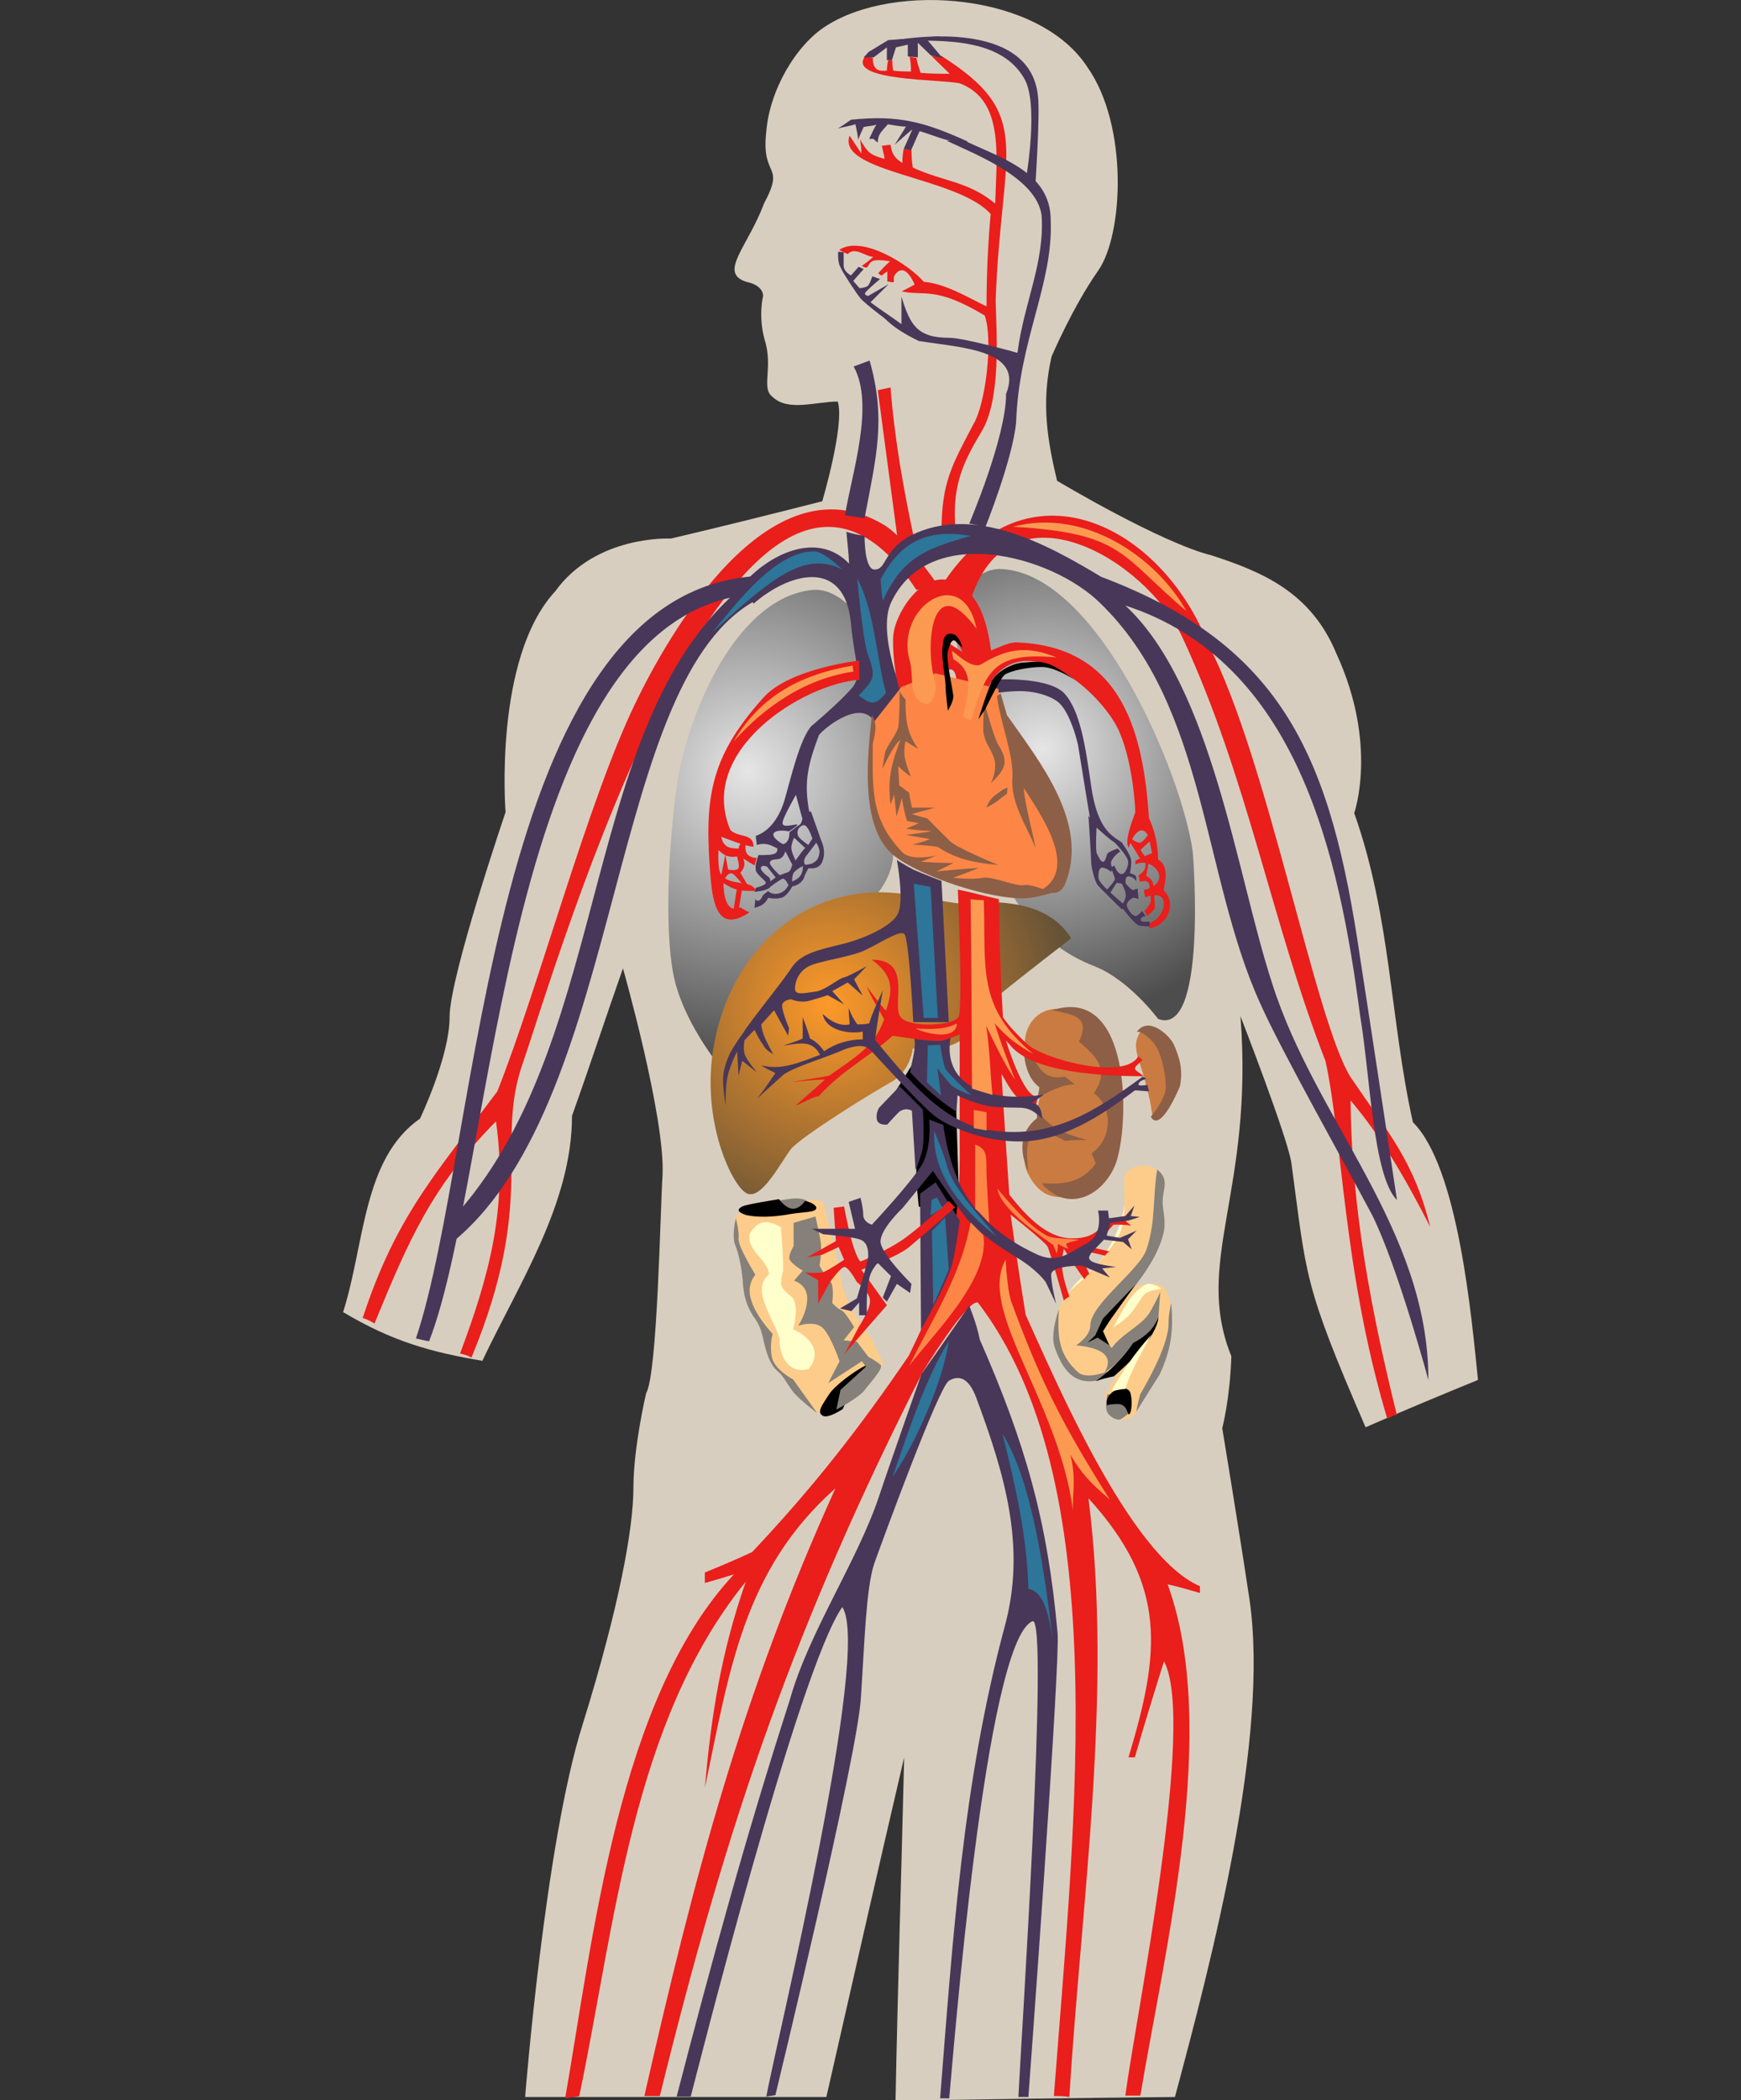 <?xml version="1.0" encoding="utf-8"?>
<!-- Generator: Adobe Illustrator 24.1.2, SVG Export Plug-In . SVG Version: 6.00 Build 0)  -->
<svg version="1.1" xmlns="http://www.w3.org/2000/svg" xmlns:xlink="http://www.w3.org/1999/xlink" x="0px" y="0px"
	 viewBox="0 0 382.6 461.3" style="enable-background:new 0 0 382.6 461.3;" xml:space="preserve">
<rect x="0" y="0" width="382.6" height="461.3" fill="#333333" stroke="none"/>
<style type="text/css">
	.st0{fill-rule:evenodd;clip-rule:evenodd;fill:#D8CEBF;}
	.st1{fill-rule:evenodd;clip-rule:evenodd;fill:#FFFFCC;}
	.st2{fill-rule:evenodd;clip-rule:evenodd;fill:#EA1E1B;}
	.st3{fill-rule:evenodd;clip-rule:evenodd;fill:#FDCC8A;}
	.st4{fill-rule:evenodd;clip-rule:evenodd;fill:#858079;}
	.st5{fill-rule:evenodd;clip-rule:evenodd;}
	.st6{fill-rule:evenodd;clip-rule:evenodd;fill:#CA7B41;}
	.st7{fill-rule:evenodd;clip-rule:evenodd;fill:#8D5F46;}
	.st8{fill-rule:evenodd;clip-rule:evenodd;fill:url(#SVGID_1_);}
	.st9{fill-rule:evenodd;clip-rule:evenodd;fill:url(#SVGID_2_);}
	.st10{fill-rule:evenodd;clip-rule:evenodd;fill:url(#SVGID_3_);}
	.st11{fill-rule:evenodd;clip-rule:evenodd;fill:#483759;}
	.st12{fill-rule:evenodd;clip-rule:evenodd;fill:#FD8646;}
	.st13{fill-rule:evenodd;clip-rule:evenodd;fill:#2D7599;}
	.st14{fill-rule:evenodd;clip-rule:evenodd;fill:#FD9A52;}
	.st15{display:none;fill:none;stroke:#000000;stroke-width:0.216;stroke-miterlimit:2.414;}
	.st16{display:none;fill-rule:evenodd;clip-rule:evenodd;stroke:#000000;stroke-width:0.216;stroke-miterlimit:2.414;}
</style>
<g id="图层_2">
</g>
<g id="Layer_1">
	<g>
		<path class="st0" d="M181.7,5.6c-6.8,4.2-12.6,14.3-13.3,23.3c-1.2,10.4,4.3,6.8-0.5,15.8c-3.6,9.6-10.1,15.2-3.9,17.2
			c3.9,0.8,3.7,3.1,3.7,3.1s-1.1,4.3,0.3,9.5c2,6.2-0.8,10.7,1.7,12.6c3.4,3.4,9.6,1.1,14.4,1.1c1.6,5-3.4,21.9-3.4,21.9
			c-11,2.8-22.2,5.6-33.3,8.2c0,0-16.4-0.9-25.4,11.6c-13.6,14.7-10.9,48.5-10.9,48.5s-12.3,36.1-12.3,45c0,8.7-6.5,22.3-6.5,22.3
			c-12.6,8.8-12.1,27.4-16.9,42.5c10.9,6.5,19.4,8.8,30.6,10.7c8.1-17.1,19.7-34.6,19.7-53.8c3.9-10.9,7.4-21.6,11.2-32.4
			c0,0,9.3,32.7,8.7,45.4c-0.5,7.4-1.1,43.6-3.6,47.9c0,0-2.8,11.8-2.8,20.8c0,8.8-3.1,26.1-11.2,52.1
			c-8.2,25.9-12.6,81.7-12.6,81.7c22,0,44,0,66.2,0c5.7-25,11.3-49.8,17.1-74.6c-0.6,25-1.4,50.1-1.9,75.4
			c20.3-0.3,40.8-0.6,61.4-0.8c8.1-30.1,20.8-78.8,16.4-109.2c-2.2-14.7-6-37.7-6-37.7s1.7-6.4,2-15.8c-8.4-20.8,5-36.1,2-74.7
			c0,0,10.5,27,11.2,32.3c3.4,25,2.5,26.2,16.3,58c8.2-3.6,16.4-7,24.7-10.4c-1.4-13.6-4.3-46.7-14.3-56.6
			c-5-22.3-4.8-45.1-12.9-67.9c0,0,5.3-15-3.9-35c-5.6-13.6-16.4-18-27.4-21.6c-11.3-2.8-34-16.4-34-16.4c-2-8.4-3.6-16.9-1.2-27.3
			c0,0,4.7-11,10.2-18.8c5.6-7.9,6.7-31.9-2.3-44.7C228.4-1.6,196.7-3.9,181.7,5.6z"/>
		<path class="st1" d="M251,256.3c-2.6,0-4,2.2-3.7,4.5c0.5,6.7-3.6,15.4-8.7,19.2c-4.8,3.4-6.8,9.3-6.2,15.2
			c0.9,1.7,1.9,3.6,2.8,5.3c0-2.9,0.6-3.6,3.6-3.6c-1.4-0.5-2.6-0.9-4-1.4c0,0-1.2-4.5,0-5.7c1.4-1.2,4.5-2.8,5-4.8
			c0.5-2.2,3.3-8.2,5.9-9.8C251.5,270.9,250.6,262.8,251,256.3z"/>
		<path class="st2" d="M190.1,12.4c-4,5.4,16.6,5,20.8,5.9c9.8,3.7,8.1,15.8,7.8,26.4c-6.1-5-11.5-4.8-18.1-7.9
			c-0.2-1.2-0.3-2.6-0.3-3.9c-0.6,0-1.1-0.2-1.7-0.2c-0.2,0.9-0.3,2-0.3,3.1c-1.9-1.2-2.3-2.2-2.6-4c-0.6,0-1.2,0.2-1.9,0.2
			c0.2,1.1,0.5,2,0.6,2.9c-3.3-0.9-3.7-1.4-5.4-4.3c0.2,1.1,0.3,2.2,0.3,3.1c-0.8-1.2-1.7-2.5-2.6-3.9c-2.9,8.1,23.7,9,31,17.2
			c-0.6,6.8-0.9,13.5-0.9,20.3c-4.2-2-9-5-13.8-5.4c-3.1-3.7-13.6-10.4-18.6-7c0.6,0.3,1.1,0.6,1.9,0.9c1.6-1.7,3.9,0.6,5.6,0.6
			c-0.8,0.8-1.7,1.4-2.5,2c1.9,1.2,0.9-0.8,2.8-1.2c1.4-0.2,3.4,0.2,3.4,0.2c-1.1,0.9-1.7,1.7-2.6,2.6c0.2,0.2,0.5,0.5,0.8,0.5
			c0.3-0.3,0.8-0.6,1.2-0.9c0,0.8,0,1.5,0,2.2c2.5,0.6,0.8-0.2,1.7-1.5c1.9-2.5,3.6,0.6,4.3,2.2c-1.1,0.6-2,1.1-2.9,1.5
			c5.3,1.1,7.4-1.2,18.3,5.3c1.9,5.3,0.2,19.5-2.5,23.9c-4.7,9-7,12.7-7,23.7c0.9,0,2,0,3.1-0.2c-0.8-9.3,1.1-14.3,5.7-21.9
			c4.3-7.1,3.3-21.1,3.1-28.8c1.2-33.5,8.8-40.6-11.9-53.7c-0.8,0-1.4,0-2.2,0c1.2,1.2,2.6,2.5,4,3.9c-2.2,0-4.3,0-6.4-0.2
			c-0.3-1.1-0.8-2.2-0.9-3.3c-0.6,0-1.1-0.2-1.5-0.3c0.2,1.1,0.3,2,0.3,3.3c-1.4,0-2.6,0-3.9-0.2c-0.2-0.8-0.2-1.6-0.2-2.3
			c-0.3,0-0.6,0-0.9,0c-0.2,0.8-0.3,1.6-0.3,2.3c-2.3,0.3-3.1-0.6-3.1-2.8C191.2,12.5,190.5,12.4,190.1,12.4z"/>
		<path class="st2" d="M192.9,85.7l2.8-0.6c0.9,11.5,2.9,22.6,5.3,33.8l-3.6,0.6L192.9,85.7z"/>
		<g>
			<path class="st3" d="M163.9,265l-2.5,2.6c0,0,2.2,9,2.2,12.9c0,3.7,0.9,6.2,3.1,9.3c2.2,3.3,1.9,7.1,1.9,7.1s0.9,2.9,4,6
				c3.3,3.1,7,7.6,7,7.6l14.6-10.7l-2.9-6.2c0,0-5.4-6.2-6.5-12.6c-1.1-6.4-3.9-16.9-3.9-16.9l-2-0.6L163.9,265z"/>
			<path class="st4" d="M163.6,265c0,0,4.8-0.9,9.5-1.6c4.7-0.8,5,1.4,5,1.4l-2.8,0.9L163.6,265z"/>
			<path class="st5" d="M171.2,263.4c0,0-7.1,1.1-8.1,1.6c-1.1,0.6-1.2,1.2,0.9,1.9c2.3,0.5,5.7,0.5,9.5-0.2c3.4-0.6,6-0.3,5.9-1.5
				c-0.5-1.1-2.5-1.4-2.5-1.4s-1.1,1.7-2.6,1.7C172.7,265.5,171.2,263.4,171.2,263.4z"/>
			<path class="st5" d="M193.2,299.9c0,0-0.6-1.1-2.9,0c-2.3,1.1-6.8,4.3-8.2,6.5c-1.4,2.2-2.6,3.7-1.4,4.5c1.1,0.9,4.5-1.4,4.5-1.4
				l1.9-4.2l0.2-1.4c0,0,2.5-2.5,3.3-2.8C191.2,301,193.2,299.9,193.2,299.9z"/>
			<path class="st1" d="M164.8,270.9c-0.9,3.7,3.9,5.7,4.2,9c-4.2,3.4,1.2,9.9,2.3,14.1c0,3.6,1.7,7.9,6.4,6.7
				c3.1-3.7,0.3-7.1-3.4-8.7c0,0,1.6-5.7-0.5-7.3c-2.8-2.2-2.3-2.6-1.7-5.7c0-3.1-0.2-6.2-0.5-9.5
				C168.4,267.9,166.8,267.9,164.8,270.9z"/>
			<path class="st4" d="M179.2,267.2l-4.8,1.4v5.1c0,0-1.2,2-0.9,2.9c0.5,1.1,2.9,2.5,2.9,2.5l-1.9,2.2c0,0,2.9,0.8,2.9,3.9
				c0,3.1-2,6-2,6s4-1.4,5.7,0.8c1.7,2,3.4,7,3.4,7l-2.5,4.8l7.4-4.8l0.9,1.2l-5.6,5.1l-0.9,4.3c0,0,4.3-2.2,6-4
				c1.4-1.9,4.7-5.3,3.6-5.9c-1.1-0.9-2.6-1.7-2.6-1.7l-2.5-3.3l-2.9-0.3l2.3-2.9c0,0-1.7-2.9-2.6-3.6c-1.2-0.5-2.2-1.7-2.2-1.7
				s0.5-4-0.5-4.8c-0.9-0.8-2.3-3.4-2.3-3.4s0.5-2.9,0.3-4.8C180.2,271.4,179.2,267.2,179.2,267.2z"/>
			<path class="st4" d="M161.7,267.6c0,0-0.9,3.7-0.2,5.7c0.9,2.2,1.4,4.8,1.7,7.8c0.2,3.1,0.6,5.1,2.2,7.8c1.7,2.3,1.9,3.3,2.6,6.4
				c0.8,3.1,1.6,4.8,2.9,5.9c1.4,1.1,2,2.8,3.4,4.5c1.2,1.6,5.3,4.7,5.3,4.7l-5.3-7.4c0,0-4.2-2.2-4.7-5c-0.5-2.8,0.2-5,0.2-5
				s-3.7-3.9-4.7-7.4c-1.2-3.4,0.9-5.6,0.9-5.6s-3.7-6-3.7-7.8C162.5,270.3,161.7,267.6,161.7,267.6z"/>
		</g>
		<g>
			<path class="st3" d="M256,258.9c0,0-1.9-2.9-4.3-2.9c-2.6,0-4.7,1.2-4.7,3.3c0,2,0.6,8.2-0.9,11.6c-1.4,3.4-8.7,10.7-8.7,10.7
				s-3.6,2.6-4.5,5.4c-1.2,2.8-1.4,6.5-0.5,9c0.9,2.5,2.8,5.3,5,6.4c2,1.2,5.4,0.2,5.4,0.2l4.2-3.4l-4.2,7.3l0.9,3.3
				c0,0,0.6,1.7,2.2,1.9c1.9,0.5,3.7-1.2,3.7-1.2l6.4-12.9c0,0,1.9-8.7,1.2-11.2c-0.6-2.5-0.9-3.7-2.6-4.3c-1.7-0.5-5.9,0.6-5.9,0.6
				s6-8.1,6-12.7C254.7,264.8,256,258.9,256,258.9z"/>
			<path class="st4" d="M254.3,256.9c2.8,2.2,1.2,4.2,1.2,7.1c0,1.9,0.8,4.2,0.2,6.8c-1.9,8.1-9.5,14.9-14,21.6
				c0.8,1.1,1.7,2.6,2.6,3.7c2.3-3.3,7.1-5.1,8.7-8.4c1.6-2.9,2-4,2-4c-0.2,2-0.3,4.3-0.5,6.5c-3.6,4.2-7.3,8.2-11.8,11.3
				c2.9-4.7-3.1-5.7-6.2-6c0,0,3.1-2,3.1-4.3c0-4.8,11-12.3,12.4-16.9C254,268.3,253.3,262.8,254.3,256.9z"/>
			<path class="st4" d="M257.4,286.2c0.5,6.2,0,10.2-2.6,15.8c-1.7,2.6-3.4,5.4-5.1,8.1c0.2-1.2,0.5-2.6,0.9-3.9
				c2.3-3.9,6.2-11.2,6.2-15.5C256.8,288.3,257.4,286.2,257.4,286.2z"/>
			<path class="st4" d="M243.4,306.2c0,0-0.6,2.5-0.2,3.6c0.2,1.1,1.9,2.2,2.9,2c1.1-0.5,2.5-1.9,2.5-1.9l-0.9-2.2L243.4,306.2z"/>
			<path class="st4" d="M232.7,287.6c0,0-2,5.4-0.9,8.4c1.7,4.8,4.2,8.5,9.9,7.1c0.8-0.8,1.7-1.5,2.6-2.2c0,0-5.1,2.3-7.3,0.6
				C232.4,297.4,232.4,293.2,232.7,287.6z"/>
			<path class="st5" d="M243.3,308.7c-0.8-3.1,4.3-5,5.1-2.8c0.5,1.6,0.3,4.3-0.2,4.7c-0.5,0.5-0.3-2.2-2.5-2.2
				C243.7,308.4,243.3,308.7,243.3,308.7z"/>
			<path class="st5" d="M254.6,289.3c-0.5,4.6-6.5,10.1-9.8,13c-1.4,0.3-2.8,0.6-4,1.1c3.1-2.3,6-5,8.2-8.4
				C251.5,293.7,253.5,292,254.6,289.3z"/>
			<path class="st5" d="M249.5,282.2l-7.1,7.4l-1.7,3.7l-1.7,1.6l2.2-1.1l2.6,1.7l-1.4-3.1c0,0,0.5-0.8,1.4-2.2
				C244.7,288.9,249.5,282.2,249.5,282.2z"/>
			<path class="st1" d="M244.7,291.5c0.2-0.3,2.8-5.7,4.8-7.6c2-1.9,2.8-2.2,4-1.7c1.2,0.3,1.7,0.9,1.7,0.9s-2.8,0.3-3.6,1.1
				c-0.9,0.8-2.3,3.7-3.9,5.1C246.2,290.7,244.7,291.5,244.7,291.5z"/>
			<path class="st1" d="M244.2,305.6c1.1-0.2,2-0.5,3.1-0.5c1.2-4,3.7-8.2,5.7-11.9C249.3,297.3,246.8,301,244.2,305.6z"/>
		</g>
		<g>
			<path class="st6" d="M251,226.1c0,0-0.5,0.3-1.2,2.3c-0.5,1.9,0.3,3.9,0.9,5.9c0.8,2.2,2,7.4,2,7.4l0.6,3.6c0,0,3.1-0.5,3.7-4.3
				c0.6-3.7-0.2-10.2-1.6-12.3C254.3,226.7,251,226.1,251,226.1z"/>
			<path class="st7" d="M249.8,226.7c2.5-3.6,7,0.5,8.1,2.6c1.1,2.5,2.2,5.4,1.4,9.3c-0.2,0.5-4.3,10.4-6.4,6.7c0,0,3.3-3.9,3.3-6.5
				c0-2.3-0.8-8.2-3.3-10.4C250.6,226.1,249.8,226.7,249.8,226.7z"/>
		</g>
		<path class="st5" d="M200.5,233.8l-3.7,5.9c0,0,5.1,2.5,5.1,5c0,2.5-0.6,14.1-0.6,14.1l0.6,6.2l8.5,3.6l0.3-6.8l-0.6-19.4
			L200.5,233.8z"/>
		<g>
			<path class="st6" d="M234.7,222c0,0-2.8-1.2-5.9,0.5c-3.1,1.9-3.6,5.1-3.6,6.8c0,1.9,1.4,7.1,2.8,8.4c1.4,1.4-0.2,6.2-0.2,6.2
				l0.2,2.8c0,0-2.3,0.2-2.3,3.3c0,2.8-0.9,4.2-0.3,6.5c0.8,2.5,2.9,5.3,5.1,6c2.2,0.9,7.1,0.5,8.8-0.5c1.7-0.8,6.8-10.1,6.8-18
				c0-8.1-3.7-17.5-5.7-19.2C238.5,223,234.7,222,234.7,222z"/>
			<path class="st7" d="M225,230.1c0,3.1,0.8,6.8,3.4,8.7c0,0.8-0.3,1.4-0.3,2.2c2.6-1.2,5.1-2.8,8.1-2.8c-0.8-0.6-1.4-1.2-2.2-1.7
				C227.9,237.5,228.4,232.6,225,230.1z"/>
			<path class="st7" d="M227.9,243.6c2.5,4.3,6.7,5.6,11,6.8c-1.6,0-3.3,0-4.8,0.2c-7.8-4.2-9.1-1.4-8.1,6.8c-2-4.3-2-8.8,1.9-11.8
				C227.9,244.8,227.9,244.2,227.9,243.6z"/>
			<path class="st7" d="M231.2,221.9c17.5-5.7,17.1,25,14,33.7c-2.6,6.8-10.4,11.2-16.3,4.3c5,0.3,8.7-0.1,11.9-4.3
				c-0.3-0.9-0.6-1.5-0.9-2.3c4.5-3.1,4.8-9.9,0.5-13.2c3.4-5,0.9-7.8-3.3-11.3C239.9,223.1,235.4,222.8,231.2,221.9z"/>
		</g>
		
			<radialGradient id="SVGID_1_" cx="164.324" cy="622.664" r="64.802" gradientTransform="matrix(1 0 0 -1 0 792)" gradientUnits="userSpaceOnUse">
			<stop  offset="0" style="stop-color:#E6E6E6"/>
			<stop  offset="1" style="stop-color:#4D4D4D"/>
		</radialGradient>
		<path class="st8" d="M178.3,129.6c-17.1,2-27.4,28.4-29.5,42.5c-1.9,13.5-2.8,31.9-0.8,42c2,10.2,10.1,20,10.1,20
			s24-29.6,29.8-33.3c5.4-3.7,8.4-8.8,8.4-13.5c0-4.8,1.7-37.4,1.7-37.4C194.4,144,187.4,128.5,178.3,129.6z"/>
		
			<radialGradient id="SVGID_2_" cx="229.053" cy="627.406" r="59.436" gradientTransform="matrix(1 0 0 -1 0 792)" gradientUnits="userSpaceOnUse">
			<stop  offset="0" style="stop-color:#E6E6E6"/>
			<stop  offset="1" style="stop-color:#4D4D4D"/>
		</radialGradient>
		<path class="st9" d="M209.5,134.9c0,0,3.3-10.4,10.7-9.9c21.1,1.2,39.5,44.8,41.9,62c0.2,1.6,3.1,40.9-7.6,36.8
			c0,0-6.2-8.4-13.8-11.5C211.9,201.4,213.2,160.8,209.5,134.9z"/>
		<path class="st2" d="M207.3,128.1c18-27.4,47.8-13.3,58.3,13.6c13,25,23.3,82.2,31.2,94.9c8.2,12.1,14,18.5,17.5,32.9
			c-5-9.8-10.4-19.4-17.5-27.8c0.2,23.7,4.5,46.2,10.2,69.2c-0.9-0.5-1.4,0.9-2.2,0.5c-9.6-32.1-9.8-61.4-13.5-78.3
			c-11.9-30.6-17.1-62.3-31.5-93.2c-8.1-17.1-37.4-34.3-46.2-9L207.3,128.1z"/>
		<path class="st2" d="M205.6,127.8c0,0-7-10.1-11.5-12.6c-25.3-15-47.6,25-54.4,39.1c-10.5,21.6-21.1,61.9-30.4,85.4
			c-13,17.5-22.2,27.1-29.6,49.8c1.1,0.3,1.9,0.8,2.6,1.2c7.6-18.5,12.6-30.1,26.7-44.4c2.6,18.8-1.4,33.7-7.9,51
			c0.9,0.2,1.9,0.5,2.5,0.9c14.6-35.2,5-46.8,11.3-64.7c7.1-20.5,48.2-161.9,86.5-103.9C202.8,129.2,204.2,128.5,205.6,127.8z"/>
		
			<radialGradient id="SVGID_3_" cx="182.331" cy="571.481" r="53.027" gradientTransform="matrix(1 0 0 -1 0 792)" gradientUnits="userSpaceOnUse">
			<stop  offset="0" style="stop-color:#FE9929"/>
			<stop  offset="1" style="stop-color:#655237"/>
		</radialGradient>
		<path class="st10" d="M235.4,206.1c0,0-10.9,8.4-15.4,12.1c-8.1,6.7-5,13-19.4,12.1c0,0-0.5,5-4.8,7.4c-4.5,2.5-19.5,11.8-22,14.7
			c-2.5,3.4-6.7,11.6-9.9,9.6c-3.3-2-10.4-17.1-6.7-34c4.3-20.6,21.6-35.7,44-31.2c3.4,0.8,9.1,1.6,9.1,1.6
			C219.1,197.7,230.2,197.7,235.4,206.1z"/>
		<path class="st2" d="M210.9,223.4c0,9.1,0,18.5,0,27.6c0.3,19.7-2.8,29.6-11.2,46.8c-10.9,16-21.1,29-34.4,43.1
			c-3.4,1.6-7,3.1-10.4,4.5c0,0.8,0,1.6,0,2.3c2.2-0.6,4.2-1.2,6.4-1.9c-25.4,27.1-31,80.2-37.1,115.1c1.1-0.2,2.2-0.3,3.1-0.5
			c7.9-37.8,11.6-82.2,36.6-113c-5.4,15.5-7.6,29.2-9,45.3c5.4-25.6,8.4-47.8,28.7-65.8c-20.6,45.4-31,85.1-42,133.5
			c1.2,0,2.5,0,3.4,0c15-60.9,29.8-103.9,57.8-159.1c0,0,9.8-16,12.1-15.2c29.8,38.9,21.4,112.6,16.7,174.3c1.1,0,2.2,0,3.4,0.2
			c2.6-42.6,9.6-89,4.2-131.5c17.5,19.2,15.7,34,8.8,56.9c0.5,0,0.9,0,1.4,0c2-7,4.2-14.1,6.4-21.1c7.1,13.3-6.2,78-8.5,95.4
			c0.9,0,2,0,3.3,0c5.4-32.3,17.5-80.8,6-112.3c2.3,0.5,4.7,1.2,7.1,1.9c0-0.5,0-1.1,0-1.5c-15.4-6.5-31.9-45.6-38.3-59.6
			c-1.2-7.4-2.3-14.7-3.3-22c0,0,7.6,6,8.1,7c0.5,0.9,3.6,11.9,3.6,11.9c0.3-0.5,0.8-0.6,1.2-0.9c-1.2-3.7-2.2-6.4-1.2-10.5
			c1.4,2.3,2.9,4.5,4.5,6.7c0.3-0.5,0.6-0.9,1.1-1.2c-0.9-1.9-1.9-3.6-2.6-5.4c2,0.5,4,0.9,6,1.4c0.5-0.5,0.6-0.8,1.1-0.9
			c-1.1-0.3-2.3-0.5-3.4-0.8c1.2-1.6,2.9-3.7,4.2-5.1c1.2,0,2.6,0,3.9,0.2c-0.8-0.6-1.4-1.2-2-1.7c-1.4,0.5-3.1,0.9-4.5,1.6
			c0,0-1.2,2.9-6.2,2.9c-6,0.2-10.9-5.6-14.1-9.6c-0.6-8.8-1.2-17.7-1.7-26.5c2,3.4,3.4,6.4,7.4,7.4c0.2-0.8,0.5-1.7,0.6-2.5
			c-3.1,0.9-7.3-12.7-7.8-14.9C216.6,221.3,215.7,222.7,210.9,223.4z"/>
		<path class="st11" d="M198.6,153.2c0,0-5.9-14.1-2.8-20.8c8.2-17.7,35.2-10.5,45.9,0c23.4,22.5,22.5,59.9,35.2,87.9
			c4.6,10.4,18.9,35.7,24.7,46.7c5.6,11.3,12.3,36.1,12.3,36.1c0-33.2-24.7-56.8-34.3-87c-7.8-23.7-13.2-65.4-32.3-83.1
			c38,12.4,47,55.1,51.6,90.1c2.2,12.9,2.8,35.2,8.1,40.5c0,0-5.9-39.2-8.1-53.2c-6.4-43.7-16.6-68.5-56.9-83.7
			c-11.8-7.1-28.1-16.1-42-9c-6,3.3-5.1,7.4-7.8,7.4c-2.3,0-2.2-7.4-2.2-7.4c-1.4-0.2-2.9-0.5-4-0.9c0.2,2.3,0.5,4.7,0.6,7
			c-7.1-7.4-17.8-1.9-23.3,4.5c0.9,1.6,1.6,2.9,2.3,4.3c7.8-6.8,20-10.2,21.4,4.3c0.9,9.6,2.8,11.6-0.2,14.7
			c-2.8,3.1-8.5,7.9-8.5,7.9c0.5,0.6,1.1,1.4,1.6,2c2.2-2.5,9.6-7.8,12.3-2.9C194.3,156.9,196.4,155,198.6,153.2z"/>
		<path class="st11" d="M178.4,159.4c-2.6,2.6-4.8,12.3-5.9,16c-0.9,3.3-2.9,7-6.4,8.2c0,0.6,0.2,1.4,0.2,2c2-0.6,3.1,0,4.8,0.9
			c0.5-0.5,0.6-0.8,0.9-1.1c-3.7-2.2-1.9-3.4,1.4-2.8c5-3.3-1.9,0.2-1.4-2c0-0.9,2.9-6,2.9-6c0.5,1.7,0.9,3.4,1.4,5.1
			c0.6-0.5,1.1-0.8,1.6-1.1c-1.4-7.1-0.2-11,2.2-17.5C179.7,160.5,179.1,159.9,178.4,159.4z"/>
		<path class="st11" d="M176.4,178.9c0,0,0,1.7-0.6,2.2c-0.8,0.5-2.3,1.7-2.3,1.7s0,1.4-0.5,2c-0.5,0.8-1.4,0.6-1.4,0.6l-0.8,1.1
			c0,0,0.2,0.8-0.8,1.1c-0.9,0.3-3.3,0.2-3.3,0.2s-0.9,2.2-0.6,3.3c0,0.9,2.2,2.3,2.2,2.8c0,0.6-2.2,1.1-2.2,1.1l-0.3,0.9
			c0,0,2.5-0.2,3.3-0.9c0.6-0.6,0-2.2,0-2.2s-2-1.4-1.9-2.2c0.3-0.8,1.4-0.2,1.4-0.2l2,2.5l0.8-0.6c0,0-2.5-2.3-2.2-2.9
			c0.3-0.8,1.2-0.5,2.2-0.8c0.8-0.3,1.2-1.6,1.2-1.6l1.6,3.1l0.8-0.8c0,0-1.1-2-1.1-3.1c0-0.9,0.6-2.2,0.6-2.2l2.5,2.3l0.8-0.6
			c0,0-1.7-1.1-2.3-1.9c-0.5-0.8-0.2-1.9,0.5-2.3c0.6-0.5,1.1-0.2,1.4,0.3c0.5,0.5,1.1,2.3,1.1,2.3s1.6,1.4,1.6,3.1
			c-0.2,1.7-0.8,2-1.7,2.5c-1.1,0.3-2,0.3-2,0.3s0.3,1.7-0.9,2.8c-1.1,0.9-1.9,0.9-1.9,0.9s-0.6,2-2.3,2.5s-2.5-0.5-2.5-0.5
			l-1.1,0.9c0,0-0.5,1.1-0.9,1.2c-0.5,0.2-0.8-0.3-0.8-0.3l-0.2,1.9c0,0,1.1-0.2,1.9-0.8c0.8-0.6,1.1-1.4,1.1-1.4s2,0.5,3.4-0.2
			c1.2-0.8,1.9-2.3,1.9-2.3s1.7-0.2,2.5-1.7c0.6-1.7,1.1-2.3,1.1-2.3s2.5,0.5,3.1-1.7c0.8-2.2-0.3-4.3-0.3-4.3l-2.3-6.5L176.4,178.9
			z"/>
		<path class="st11" d="M178.9,183.6l-1.4,2.2c0,0-0.6,0.5-0.9,0.8c-0.3,0.3-2.6,3.6-2.6,3.6s-0.2,1.2-0.9,1.4
			c-0.8,0.3-2.2,0.8-2.2,0.8l-1.9,1.4v1.2c0,0,2.6-2,3.1-2c0.6,0,1.4,1.9,1.4,1.9l0.6-0.9c0,0-0.2-1.9,0.5-2.5
			c0.8-0.8,1.7-1.2,1.7-1.2l0.8-0.2c0,0-0.9-0.6,0-2c1.1-1.4,2.5-3.3,2.5-3.3L178.9,183.6z"/>
		<path class="st11" d="M197.1,188.9c0,0,1.6,8.7,0.3,11.6c-1.1,2.9-7.9,5.9-12.9,7c-4.8,1.2-8.7,2-10.7,5.3
			c-2.2,3.3-9,11.6-10.5,14.1c-1.7,2.3-2.8,4.3-2.8,4.3s-1.6,3.1-1.6,5.9c0,2.8,0.6,5.7,0.6,5.7s-0.3-5.1,0.9-8.1
			c0.9-2.6,1.6-3.7,1.6-3.7l0.3,5.3l0.8-3.3l3.3,2.6c0,0-2.5-2.9-2.8-4.2c-0.3-1.2,0-2.9,0-2.9l2.2-2.3c0,0,1.1,2.3,1.9,3.3
			c0.5,1.2,2.2,2,2.2,2s-1.4-2.5-2-4c-0.6-1.7-0.6-2.5-0.6-2.5l2.8-3.1l3.1,5.6l0.2-1.7c0,0-2-4.5-1.4-5.4c0.6-0.9,1.9-0.9,1.9-0.9
			s1.9,0.9,4,0.3c2.2-0.6,4-1.2,4-1.2l3.6,2l-2.6-2.9l3.4-1.9l3.3,2.9l-1.9-3.6l2.8-2.9c0,0-4,2.3-5.1,2.5c-1.2,0.3-4.2,2.9-6.2,3.1
			c-2.3,0.3-4.5,0.9-4.5-0.6c0-1.7,0.9-3.9,3.1-5c2.2-1.1,9-2,12.1-3.4c3.1-1.4,7.6-4.5,8.8-3.7c1.1,0.9,2,19.4,2,19.4h7.8l-1.6-31
			c0,0-3.7-1.4-6.2-2.5C198.1,189.6,197.1,188.9,197.1,188.9z"/>
		<path class="st11" d="M197.7,238.6l5.1,5.1c0,0,0.5,6.7-0.2,9.3c-0.8,2.8-1.4,4-1.4,4l-0.8-13c0,0-1.2-0.9-2.8,0.2
			c-1.4,1.4-2.6,2.8-2.6,2.8s-2,0.3-2.3-1.1c-0.3-1.4,0.5-2.6,0.5-2.6L197.7,238.6z"/>
		<path class="st11" d="M200.9,227.9c0.5,2.3-0.5,5.1-0.9,7.6c3.1,3.4,6.4,6.2,10.2,8.7c0-1.2,0.2-2.3,0.2-3.6c0,0,5,2.6,9.6,2.6
			c5,0.3,5.7-0.6,9,2.5c0-1.4-0.5-3.4-2.2-3.4c0.8-0.6,1.7-1.2,2.6-1.9c-9.5,1.7-22.6-0.5-20.5-12.6
			C206.2,227.9,203.6,227.9,200.9,227.9z"/>
		<path class="st11" d="M202.2,262.2l0.2,29.9c0,0,6.4-11.3,7.1-15.5c0.9-4.3,1.4-8.5,1.4-8.5l-5.3-8.4L202.2,262.2z"/>
		<path class="st11" d="M148.7,460.5h3.1c0.9-3.4,23.7-94,33.3-107.5c6.5,9.5-14.6,96-16.7,107.5l2-0.3c0,0,18.3-75.5,18.8-87.5
			c0.8-11.9,1.1-23.7,2.9-29.2c2-5.6,14.1-38.6,16.4-40.2c2.5-1.5,4.5-0.3,6,3.6c6.2,16.7,11.2,32.9,6.2,50.7
			c-9.1,34.1-11.3,67.9-14.1,103.3h2c0.8-8.2,7.9-100.5,18.3-104.8c3.7-1.4-2.6,93.7-3.1,104.5h2.2c0,0,7.1-96.1,6.4-102
			c-2.2-24.5-7-41.4-17.1-64.4c-0.6-3.3-2.3-7.4-2.3-7.4c-3.6,5.1-7,10.1-10.5,15c0,0-7.6,21.6-9.3,26.8
			c-4.8,14.4-15.5,29.9-19.7,45C164,403,156.3,431.2,148.7,460.5z"/>
		<path class="st11" d="M166.8,126.5c-59.7,2.9-61.1,125-75.4,167.5c1.1,0.2,2,0.5,2.9,0.6c14.6-37.5,16.4-160.2,71.5-164.1
			L166.8,126.5z"/>
		<path class="st11" d="M164,128.2c-36.8,29.2-29,98.6-63,137.7c-0.3,2.2-0.6,4.3-0.9,6.4c37.7-31.9,33-123.9,66.7-140.8
			C165.9,130.4,165,129.5,164,128.2z"/>
		<path class="st2" d="M210.5,195.4c0,0,1.1,25.4,0.2,27.8c-0.8,2.2-10.7,2.6-12.7,0.3c-2.3-2.6,2.8-12.7-6.4-12.7
			c4.5,3.3,4.8,6.2,3.1,11.2c-1.6-1.7-2.9-3.6-4.3-5.4c1.1,2.5,2.5,4.8,3.9,7.3c-2.2,6.2-6.7,8.5-12.1,12.4
			c-2.8,0.5-5.6,0.9-8.2,1.4c2.5-0.3,5-0.5,7.3-0.6c-2,1.9-4.2,3.7-6.4,5.7c1.2-0.3,3.6-1.9,5-2c5.4-5.9,10.5-8.2,16.3-13.3
			c0,0,8.4,1.4,10.7,1.1c2.6-0.5,9.5-3.9,9.5-3.9s3.9,2.8,5.7,5c5.1,6.1,21.4,6.7,29.3,6.7c-2.6-1.9-2.6-1.4-0.3-3.6
			c-0.5-0.3-0.8-0.6-0.9-0.9c-2.8,5.7-21.6,0.6-24.7-2.8c-3.7-3.4-5.1-5.7-5.1-5.7c-0.5-8.7-0.8-17.2-0.9-25.9
			C216.3,196.8,213.5,196,210.5,195.4z"/>
		<path class="st11" d="M194,217.5c-0.6,3.6-1.2,7.1-1.7,10.9c6.4,7.6,14.6,18.5,25.6,19.9c13.5,1.9,22.9-4.3,33.2-11.8
			c1.9,0.8-0.5,0.3-0.9,1.6c-0.3,0.6,2,0.2,2,0.2c0,0.5,0.2,0.9,0.3,1.4c-1.1,0-2.2-0.2-3.1-0.2c-7.6,5.7-16.4,11.6-26.4,11.2
			c-7.4-0.2-15.2-3.4-18.1-6c-3.1-2.6-11.6-11.9-12.9-13.3c-1.1-1.2-2-2.5-6.4-0.9c-4.3,1.9-11.6,4-13.6,5.7
			c-1.9,1.7-5.6,5.1-5.6,5.1c1.6-2,2.8-3.9,4-5.6c-0.9-0.5-2-0.9-3.1-1.7c4.7,1.2,8.7-0.8,12.9-2.3c-1.7-3.4-4.7-2.5-8.1-2
			c1.6-0.6,2.9-0.9,4.3-1.6c0-1.6,0-3.1,0-4.7c0.6,1.6,1.1,2.9,1.6,4.7c1.1,0.5,2.3,1.6,3.1,2.8c2.5-1.7,5.4-2.6,8.5-2.6
			c0-0.5,0-1.1,0-1.7c-2.9,0.6-8.2-0.2-8.8-3.9c1.6,1.6,3.9,2.8,5.9,2.3c0-1.1-0.2-2.2-0.2-3.6c0.5,1.4,1.1,2.5,1.9,3.6
			c0.8,0,1.7,0,2.6-0.2C191.8,222.2,193,219.9,194,217.5z"/>
		<path class="st2" d="M208.5,263.8c0,0-7.6,7-10.9,9c-3.4,2.2-8.5,4.3-8.5,4.3s-0.8-0.5-2-4.8c-1.1-4.3-1.6-7.3-1.6-7.3l-2.3,0.3
			l0.5,7.3l-6.4,3.6l3.4-0.6l3.6-1.7l1.2,2.8c0,0-3.4,2.3-4.3,2.6c-0.6,0.5-4.3,0.2-4.3,0.2l2.9,1.7v5.1l2.6-4.7
			c0,0,2.2-3.1,3.1-3.3c0.9-0.2,2.8,3.3,2.8,3.3s2.9,2.2,2.9,4.2c0,1.9-2.5,5.7-2.5,5.7l-3.1,5.9l3.7-4.3l5.6-6.4l-5.6-7.8
			c0,0,7.9-2.8,10.5-5c2.8-2.3,10.1-8.7,10.1-8.7L208.5,263.8z"/>
		<path class="st11" d="M204.2,245.9c0,0,0.6,5.6-1.4,9.6c-2.2,3.9-11.2,13.5-11.2,13.5s-1.9-0.5-1.9-2.2c0-1.5-0.6-3.7-0.6-3.7
			l-2.6,0.9l1.4,5.9h-9.5l2.5,1.2c0,0,6.2,0.5,7.9,1.1c1.9,0.5,2,2.5,2,3.7c0,1.1-2.5,9.3-2.5,9.3l-3.7,2.2l2.5,0.6l1.7-1.9v2.8h1.7
			c0,0-0.2-6,0.5-7.9c0.3-2,1.9-3.6,1.9-3.6l2.9,2.9L194,285l0.9,0.9l2.2-3.9l2.9,2l0.3-2c0,0-6.8-6.7-6.8-9.3
			c0-2.8,4.8-7.3,4.8-7.3l6.7-8.2c0,0,5.4,7.9,7.4,10.4c2,2.6,7,6.2,11.2,8.7c4.3,2.6,6.2,5.3,6.2,5.3l2.3,4.8c0,0-1.1-4.3-1.1-6.4
			s6.8-2,6.8-2l6.1,2.6l-1.7-2l3.1-0.3c0,0-5-0.6-5.7-1.5c-0.8-0.6,0.5-1.9,0.5-1.9l2.5-2.6l4.2,0.5l1.9,1.6l-0.8-2.2l1.9-1.9
			l-3.7,1.6l-2.9-0.5l0.8-2.8l4-0.5l2.5-0.8l-2-0.2l0.8-2.3l-2,2.3l-3.6,0.5l-0.2-1.7h-2.2c0,0,1.4,5.3-2.6,7.3
			c-3.9,2-6.4,4.7-11.5,2c-5.3-2.5-11-6.5-14.9-12.6c-3.9-6.2-5-15.5-5-15.5L204.2,245.9z"/>
		<path class="st2" d="M188.8,145.1c0,0-15.4,1.7-21.1,8.2c-11.9,13.3-13,22.2-11.5,40c0.5,4.7,1.4,11.9,8.5,7.1
			c-0.8-0.3-1.2-0.6-2-1.1c-3.3,1.6-3.7-3.3-3.7-5.3c2.6,1.7,3.9,1.7,7.1,1.7c-0.8-2.6-5.7-0.9-7.6-3.6c-0.9-0.9-0.6-5.4-0.6-5.4
			c1.9,2,3.4,1.6,5.9,1.1c-0.3-0.5-0.6-0.9-1.1-1.4c-2.3,0-3.7-0.2-4.2-2.6c2.3,0.8,4.7,1.9,7.1,2.2c0-3.1-3.3-1.9-5.1-3.7
			c-7.4-17.5,16-32.1,28.4-33C188.8,147.9,188.8,146.5,188.8,145.1z"/>
		<path class="st2" d="M161.9,187.9c0,0,0.8,2.5,0.3,2.9c-0.5,0.6-2.2,0.2-2.2,0.2l-0.6-3.3l-1.1,5.6h0.8c0,0,0.9-1.9,1.9-1.4
			c0.8,0.5,2.6,2.9,2.6,2.9l0.8-0.2l-1.7-2.9c0,0,0.9-0.9,0.9-2c0-0.9-0.8-2.3-0.8-2.3L161.9,187.9z"/>
		<path class="st2" d="M162,194.8l-0.9,5.7l1.2-0.5l0.8-4.8L162,194.8z"/>
		<path class="st2" d="M163.2,184.2l-0.9,2l0.9,2.3l2.6,1.6l0.5-1.7c0,0-0.9,0.2-1.9-0.6c-0.9-0.8-0.5-2.6-0.5-2.6L163.2,184.2z"/>
		<path class="st11" d="M217.8,149.3c0,0,12.1-0.9,16,2.9c3.7,3.9,4.8,12.3,6,20.5c1.2,8.4,3.9,10.4,5.6,11.6
			c1.9,1.2,1.2,0.9,1.2,0.9s2,2.6,2,4c0,1.6-0.3,2.6-0.3,2.6s1.4,0.3,1.4,0.9c0,0.8,0,0.9,0,0.9s-0.6-1.1-1.7-1.1
			c-0.9,0-0.6,1.6-0.6,1.6s1.4,1.6,1.7,1.4s0.9-0.3,0.9-0.3l0.2,2.3c0,0-1.1-0.5-1.4-0.2c-0.3,0.2-1.5,0.9-1.1,1.9
			c0.5,1.1,1.2,2,1.9,2c0.5,0,1.4-1.1,1.4-1.1l0.8,1.2c0,0-1.1-0.2-1.1,0.8c0,0.6,1.9,0.3,1.9,0.3l0.2,1.1c0,0-1.1,0-2.5-0.2
			c-1.2-0.5-4-4.3-4-4.3s1.1-1.1,1.1-2.3c0-1.1-0.9-2.6-0.9-2.6l-1.1-0.2l-1.4,2.2l-0.9-0.5c0,0,1.9-2,1.9-2.5
			c0-0.5-0.9-2.5-0.9-2.5l0.8-0.5c0,0,0.6,1.9,1.6,1.9c0.8,0,1.6-1.9,1.4-2.9c-0.3-1.2-1.9-2.9-2.9-4c-1.4-0.9-3.1-2.5-3.1-2.5
			l-2.2-1.9c0,0-2.2-13.3-2.8-17.1c-0.9-3.9-2.6-8.1-4.5-9.5c-1.9-1.4-5.1-2.3-8.2-2.3s-6.4,0.6-6.4,0.6L217.8,149.3z"/>
		<path class="st11" d="M239.2,179.2c0,0,0.6,9.1,0.6,10.2s0.8,4.2,1.4,5c0.8,0.9,5.4,5.4,5.4,5.4l0.3-1.2l-3.3-2.9
			c0,0-2.2-2-2.2-2.9c0-0.9,0-1.9,0.6-2.2c0.8-0.2,2.2,0.9,2.2,0.9l0.3-0.9c0,0-0.8-0.9,0-1.9c0.5-0.9,1.7-1.7,1.7-1.7l-0.6-0.6
			c0,0-2,0.6-2.3,1.2c-0.2,0.8-0.5,1.7-0.9,1.7c-0.5,0-0.9-0.9-1.4-1.9c-0.3-1.1,0-5.9,0-5.9L239.2,179.2z"/>
		<path class="st2" d="M208.7,141.4c-1.9,1.4-1.1,4-0.2,5.7c2.9-0.9,1.4,8.5,1.2,9.6c0.9,2.2,5.6,2.6,6.5-0.2c0,0,0.5-5.7,2.3-7.8
			c8.5-10.2,24.3,4.2,27.6,12.3c3.1,7.4,3.4,17.4,3.4,17.4c-0.5,1.4-2.6,6.7-1.4,7.8c0.3-1.6,2.5-6,4.3-2.5c0.3,1.2,0.5,2.5,0.8,3.7
			c-1.4,0.5-2.6,1.1-3.7,1.7c0,0.3,0,0.6,0,0.8c3.7-2,8.7,3.9,1.9,5.6c0,0.6,0.2,1.1,0.3,1.6c5.9-2.3,4.7,4.3,0.9,5.7
			c0,0.3,0,0.8,0,1.1c3.9-0.6,6.2-5.3,3.1-8.4c0.5-2.2,1.1-5.4-1.2-6.7c0-3.3-0.8-6.5-2-9.1c-1.2-17.8-5.4-38-29.5-38.6
			c-2.8,0.3-9.1,3.7-9.1,3.7C212.3,143.7,210.5,142.6,208.7,141.4z"/>
		<path class="st2" d="M248.2,184.8l2.5,4l1.1-0.5c0,0-1.1-1.2-1.1-1.7c0.3-0.3,2.2-2,2.2-2l-0.5-1.4c0,0-1.2,1.9-1.9,1.9
			c-0.9,0-1.9-0.9-1.9-0.9L248.2,184.8z"/>
		<path class="st2" d="M250.2,192.3l0.3,1.4c0,0,1.4-0.5,1.9,0.2c0.3,0.5,0.5,2.9,0.5,3.9c0,0.9-1.4,2.3-1.4,2.3l0.6,1.1
			c0,0,1.4-1.1,1.7-1.7c0-0.8-0.2-5.1-0.5-5.7c-0.3-0.9-1.4-1.4-1.4-1.4l0.6-3.3l-0.8,0.2c0,0,0.2,1.2-0.3,1.9
			C251,191.8,250.2,192.3,250.2,192.3z"/>
		<path class="st2" d="M217.8,142.8c-0.9-6-2.5-12.9-8.8-15.2c-6.5-2.2-12.4,7.3-12.7,12.1c-0.3,3.9,0.8,17.8,6.5,18.3
			c3.4,0.3,6.7-1.7,6.7-4.2c0-2.2-2.8-11.6-1.2-13c2.2-1.7,3.6,3.7,3.9,4.3C214,145.3,217.8,145.7,217.8,142.8z"/>
		<g>
			<path class="st12" d="M198.1,150.9l-6.7,8.5c0,0-1.6,11.2,0.3,17.1c2.3,6.2,2.3,10.4,8.5,13c6.4,2.8,17.1,7.1,23.3,7.1
				c6.4,0,9.3-0.3,9.9-3.4c0.6-3.1,0.8-14-2.2-18.3c-2.9-4.3-11.3-18.3-11.3-18.3l-0.5-5.3l-13.8-3.4L198.1,150.9z"/>
			<path class="st7" d="M191.6,157.1c-0.9,8.5-2.8,24.5,4.7,30.7c5.7,4.7,21.6,9.9,29.2,9.5c2.6-0.2,5.7-1.2,5.7-1.2s-4.2-1.9-6-1.7
				c-1.7,0.5-7-2-9.3-1.6c-2.3,0.5-6.4,0-6.4,0s5.9-2.2,5.6-2.2c-0.3,0-9.3,0.8-9.3,0.8s4.2-2,3.7-1.9c-0.3,0.2-7.1-0.2-7.1-0.2
				c1.1-0.5,2.3-0.9,3.4-1.4c0,0-5.7,1.4-7.6-0.8c-7-7.4-6.4-13.8-6.4-23.7C192.2,161.6,193,158.9,191.6,157.1z"/>
			<path class="st7" d="M197.7,151.8c0,0,0,6-0.3,7.9c-0.5,1.9-2.6,4.2-2.9,5.6c-0.3,1.6-0.6,3.6-0.6,3.6c1.2-2.3,2.2-4.7,4-6.5
				c-2,5.4-2.9,8.7-2.2,14.3c0.3-0.6,0.5-1.4,0.8-2.2c0.2,1.6,0.3,3.1,0.5,4.8c0.5-1.4,0.8-2.6,1.2-4c0.3,1.7,0.6,3.4,1.1,5
				c0.8,0.2,1.7,0.3,2.6,0.5c-0.9,0.5-1.9,0.8-2.8,1.2c1.9,0.3,3.7,0.5,5.7,0.5c-2,0.5-3.9,0.6-5.7,0.9c1.7,0.3,3.4,0.6,5.3,0.9
				c-1.2,0.5-2.5,0.9-3.9,1.2c0,0,5.3,0.3,5.7,0.6c4.3,2.8,8.1,3.4,13.2,3.9c0,0-9.5-3.9-10.7-5.3c-1.4-1.4-5-5-5-5
				c-1.1-0.2-2-0.5-3.3-0.9c1.7-0.5,3.3-0.9,5.1-1.4c-1.9,0-3.4,0-5.1,0c-0.2-1.1-0.5-2.2-0.6-3.3c-0.8-0.5-1.4-1.1-2.2-1.6
				c0-1.4-0.2-2.8-0.2-4.2c0.9,0.9,1.9,1.7,2.8,2.3c-1.1-2.8-1.9-4.7-1.2-7.8c0.9,0.6,1.9,1.2,2.8,1.7c-2.6-3.6-2.8-6.5-2.8-10.9
				C198.6,153.3,198.1,152.6,197.7,151.8z"/>
			<path class="st7" d="M216.3,154.3c0,0,1.9,6.8,2.9,9c2.5,3.9,2,5.4-1.4,8.7c2.6-6.2-1.2-7-1.7-11.3
				C216,158.6,216.3,154.3,216.3,154.3z"/>
			<path class="st7" d="M219.1,152.9c0.6,5.3,3.6,12.7,3.4,17.7c-0.5,5.6,2.9,10.4,5,15.5c0.2-0.3-2.5-10.1-2.5-13
				c3.4,5.3,12.1,17.5,4,22.3c1.5,0.9,3.9,1.4,5-1.1c5.6-13.3-5.6-27.1-12.7-37.2c-0.5-1.6-0.9-3.1-1.4-4.8
				C219.5,152.6,219.4,152.7,219.1,152.9z"/>
			<path class="st7" d="M221.4,173c0,0-0.9,0.2-2.6,1.6c-1.6,1.1-2,2.8-2,2.8l1.9-1.1l2.6-2L221.4,173z"/>
		</g>
		<path class="st11" d="M187.6,80.5c4.7,8.5-0.5,23.7-1.9,32.7l4.3,0.6c2.5-13.2,4.8-21.7,1.1-34.6L187.6,80.5z"/>
		<path class="st11" d="M213,115c0,0,8.1-18.9,8.1-28.5c3.9-9.6-9.6-10.1-19.2-11.6c-7.3-3.6-7.6-5.4-10.9-8.7
			c2.3,1.7,4.8,3.3,7.1,5c0-1.9,0-3.9,0-6c1.9,6,3.3,9,10.5,9c3.1,0,14.3,3.1,15,3.3c1.4-11,6-19.7,5.3-30.2
			c-1.1-8.2-14.3-13.3-20.9-16.4c1.4,0,2.6,0,4,0c7.6,3.7,18.9,6.8,18.9,17.4c0.6,14.1-7,26.4-7.6,44.5c-0.8,8.2-6.8,23.1-6.8,23.1
			C215.4,115.5,214.3,115.2,213,115z"/>
		<path class="st11" d="M195.7,9c10.7-1.9,30.9-2.6,32.4,12.1c0.5,3.9-0.6,20-0.6,20c-0.6-0.6-1.4-1.4-2-2c0,0,2.9-16.6-0.5-22
			C219.4,7.6,205,9,195.7,9z"/>
		<path class="st11" d="M212.7,31.1c-9.5-4.3-15.2-5.9-25.7-4.8c-0.9,0.6-1.9,1.4-2.9,1.9c1.2-0.3,2.6-0.5,3.9-0.9
			c0.2,1.1,0.5,2.3,0.6,3.4c0.3-0.9,0.8-1.9,1.2-2.8c0.9-0.2,1.7-0.2,2.8-0.5c-0.8,1.2-1.1,2.2-1.6,3.1c1.7,0,0.6,0,1.9,0.8
			c0-2,1.1-2.6,2.2-4c1.4,0.2,2.6,0.5,4,0.5c-0.9,1.4-1.7,2.8-2.5,4c1.2-1.1,2.5-2.2,3.9-3.4c-0.6,1.4-1.2,2.8-1.9,4.3
			c0.5,0,0.9,0.2,1.6,0.3c0.6-1.2,1.2-2.8,1.9-4.2C206.4,30.1,208.7,31.5,212.7,31.1z"/>
		<path class="st11" d="M206.2,8l-11,0.8l-4.3,2.6l-1.1,1.2h2.2l2.9-2.2v2.8h1.1l0.9-2.8l2.6-0.6v2.6l2.2,0.2V9.4l2.9,2.8l2.5,0.5
			l-3.3-3.9h4.7L206.2,8z"/>
		<path class="st11" d="M184.2,55.3c0,0-0.2,2.2,0.5,3.4c0.5,1.2,3.4,5.6,4.3,6.7c0.8,1.2,7.9,6.4,7.9,6.4l-1.4-2l-4.2-3.4l4-4
			l-4.5,2.6c0,0-1.2-0.2-0.5-0.9c0.8-0.9,3.1-2.8,3.1-2.8l-1.7-0.6c0,0-0.5,1.5-0.9,2s-1.9,0.6-1.9,0.6l-1.4-1.6l2.3-2.6l-1.1-0.5
			l-1.7,1.9c0,0-1.6-0.8-1.6-2.2c0-1.4,0-2.9,0-2.9S184.2,55.3,184.2,55.3z"/>
		<path class="st13" d="M213.3,117.7c-9.5-1.6-15.4,1.2-19.8,9.6c0.2,1.7,0.2,3.1,0.5,4.7C198.3,122.3,203.7,120.5,213.3,117.7z"/>
		<path class="st13" d="M188.4,127.1c0,0,1.2,13.6,2.3,16.6c2,5.3,1.2,5.6-2,9.1c2.2,1.4,3.3,2.8,6-0.6
			C192.6,144.5,192.2,134.1,188.4,127.1z"/>
		<path class="st13" d="M200.8,194.1l2.2,29.5h3.1l-1.6-28.8L200.8,194.1z"/>
		<path class="st13" d="M203.9,229.6l-0.2,8.1l3.1,2.9l-0.8-6c0,0,1.7,2.3,2.9,3.6c1.1,1.2,4.5,2.3,4.5,2.3s-5-4.5-5.7-5.9
			c-0.5-1.4-1.1-5.1-1.1-5.1L203.9,229.6z"/>
		<path class="st13" d="M205.3,248.4c-0.5,9.9,6.5,17.5,13.8,23.3c-3.4-4-9.9-11-11-15.7C207.3,253.1,205.3,248.4,205.3,248.4z"/>
		<path class="st13" d="M204.5,267l0.2-3.4l1.2-0.6l1.2,2.3L204.5,267z"/>
		<path class="st13" d="M204.8,270.4l0.3,16.3l3.4-7.8l-0.8-11.5L204.8,270.4z"/>
		<path class="st13" d="M196.1,324.5c5.1-7.4,11.2-21.2,12.4-29.9C203.3,302.8,199.4,315.2,196.1,324.5z"/>
		<path class="st13" d="M220.3,314.9c2.8,11.2,5.4,22.6,5.7,34.1c3.9,0.6,4.7,7.6,5.3,10.9C229.8,347.2,227,325.6,220.3,314.9z"/>
		<path class="st13" d="M185.1,125.1c0,0-4-4-6.2-4c-8.7,0-17.4,11.9-22.3,17.7C169.3,127.3,176.7,120.8,185.1,125.1z"/>
		<path class="st5" d="M211.5,142.2c0,0-0.6-2.2-1.7-2.8c-1.2-0.5-2.5-0.3-2.6,2.3c-0.5,2.5,0.6,7.1,0.6,9c0,1.6,0.5,5.4,0.5,5.4
			s1.2-1.9,1.2-3.1c0-1.2-1.7-8.2-1.2-9.9c0.5-1.9,0.9-2.8,1.7-2.3C210.4,141.4,211.5,142.2,211.5,142.2z"/>
		<path class="st5" d="M215,158c0,0,2.5-8.1,3.4-9.1c0.9-1.2,3.3-2.9,5.9-3.3c2.6-0.2,4-0.5,6,0.2c2,0.6,6,3.6,6,3.6
			s-4.3-2.9-7.4-2.9c-2.8,0-6.8,0.8-8.1,1.7c-1.1,0.9-4.3,7.6-4.3,7.6L215,158z"/>
		<path class="st14" d="M200,145.4c0.9,3.9-0.6,8.5,3.9,9.3c0,0,2.5-1.4,1.4-5.7c-2-7.3-0.6-24.3,9.3-10.9
			C211.6,123.3,196.3,133.5,200,145.4z"/>
		<path class="st14" d="M209.5,144.8c5,2.8,3.1,7.9,2.2,12.6c0.5,0.3,1.1,0.6,1.7,0.8c3.3-11.3,5.3-15,18.8-13.8
			c-6.5-2.6-10.7-2-16.4,1.4c-1.9,1.4-5.3-1.9-6.5-2.8C209.1,143.6,209.5,144.2,209.5,144.8z"/>
		<path class="st14" d="M187.4,146.2c-11.2,1.9-20.2,6.5-26.2,16.7c4.5-5.1,13.5-13.5,26.4-15.4
			C187.4,147.1,187.4,146.7,187.4,146.2z"/>
		<path class="st14" d="M222.6,115.7c16.3-4.3,31.9,7.3,38.1,18.5C246.2,122,247,117.1,222.6,115.7z"/>
		<path class="st12" d="M201.2,225.9c3.1,0.2,6.4,0.3,9.1-1.1C210.1,228.7,203.3,227,201.2,225.9z"/>
		<path class="st14" d="M213.3,197.5c0.2,14,0.2,27.8,0.3,41.6c1.4,0.5,2.9,0.9,4.5,1.4c-0.5-4.8-0.6-10.5-1.4-15.2
			c1.9,3.9,4,8.4,6.4,11.9c-1.6-4-3.3-8.4-4.5-12.4c2.8,3.1,4.8,4.7,8.5,6.7c-12.6-10.2-10.4-19.2-10.9-33.8
			C215.4,197.7,214.3,197.7,213.3,197.5z"/>
		<path class="st12" d="M214,243.8v4l2.8,0.5v-4L214,243.8z"/>
		<path class="st12" d="M214.3,251.4c0,4.7,0,9.3,0,14.1c1.1,0.9,2,2,3.1,3.1c0,0-0.6-9-0.6-11.2
			C216.7,254.5,217.2,252.4,214.3,251.4z"/>
		<path class="st12" d="M219.2,261.1c0.6,4.3,8.7,9.8,12.3,12.4c0.2,0.6,0.5,1.2,0.8,1.9c0-0.6,0.2-1.4,0.2-2.2
			c0.8,0.5,1.4,0.8,2.3,1.1c-0.3-0.5-0.5-0.8-0.5-1.1c0.9-0.5,1.9-0.6,2.9-0.9c0,0-4.2-0.2-6-0.5
			C227.4,270.9,221.7,264.1,219.2,261.1z"/>
		<path class="st12" d="M199.8,300c5.4-7.1,17.8-19.1,16.3-28.7c-0.9-0.9-1.9-1.9-2.8-2.8C211.2,280,205.3,289,199.8,300z"/>
		<path class="st14" d="M235.8,331.8c-0.2-3.6,0.8-7.1-0.6-12.3c2.6,4.3,4.2,6,8.7,9.9c-10.5-16.6-15.4-26.4-21.7-43.6
			c-0.9-2.8-1.2-9.1-1.2-9.1C214.7,287.8,232.6,307.6,235.8,331.8z"/>
		<path class="st15" d="M208.2,108.4h67.1"/>
		<path class="st15" d="M202,138.1h115.7"/>
		<path class="st15" d="M249.3,167.8h68.4"/>
		<path class="st15" d="M190.5,138.1H85.7"/>
		<path class="st15" d="M203.9,214.6H85.7"/>
		<path class="st15" d="M286.4,214.6h31.3"/>
		<path class="st15" d="M203.9,226.5l61.7,19.1h52.1"/>
		<path class="st15" d="M236.1,409.2h39.2"/>
		<path class="st15" d="M165.3,409.2H85.7"/>
		<path class="st16" d="M280.9,105.1c0.2-0.3,0.2-0.8,1.1-0.8c0.8,0,1.1,0.3,1.1,0.6c0,0.5-0.2,0.6-0.3,0.6l-1.4,0.2
			c-1.2,0.2-1.2,1.1-1.2,1.4c0,0.8,0.5,1.4,1.4,1.4c0.9,0,1.2-0.5,1.7-0.8c0,0.3,0,0.8,0.6,0.8c0.2,0,0.3-0.2,0.5-0.2v-0.6
			c0,0-0.2,0-0.3,0c-0.2,0-0.2,0-0.2-0.2V105c0-1.1-1.4-1.2-1.7-1.2c-1.1,0-1.9,0.3-1.9,1.4L280.9,105.1 M283.1,106.8
			c0,0.6-0.6,1.1-1.4,1.1c-0.6,0-0.8-0.5-0.8-0.9c0-0.5,0.6-0.6,0.9-0.6c0.9-0.2,1.1-0.3,1.2-0.3V106.8 M286.8,107.4h-0.9v0.9h0.9
			V107.4 M294.1,105.4c0-0.9-0.5-1.7-1.7-1.7c-1.4,0-2.2,1.1-2.2,2.5c0,1.2,0.8,2.3,2,2.3c1.4,0,1.9-1.1,1.9-1.7h-0.8
			c-0.2,0.6-0.6,0.9-1.1,0.9c-1.1,0-1.2-0.9-1.2-1.7c0-0.8,0.3-1.7,1.4-1.7c0.6,0,0.9,0.3,0.9,1.1L294.1,105.4 M296.1,105.1
			c0-0.3,0.2-0.8,0.9-0.8c0.8,0,1.1,0.3,1.1,0.6c0,0.5-0.2,0.6-0.3,0.6l-1.4,0.2c-1.1,0.2-1.2,1.1-1.2,1.4c0,0.8,0.6,1.4,1.4,1.4
			c0.9,0,1.2-0.5,1.7-0.8c0,0.3,0,0.8,0.6,0.8c0.3,0,0.3-0.2,0.5-0.2v-0.6h-0.2c-0.3,0-0.3,0-0.3-0.2V105c0-1.1-1.4-1.2-1.7-1.2
			c-1.1,0-1.9,0.3-1.9,1.4L296.1,105.1 M298.2,106.8c0,0.6-0.6,1.1-1.4,1.1c-0.5,0-0.8-0.5-0.8-0.9c0-0.5,0.6-0.6,0.9-0.6
			c0.9-0.2,1.1-0.3,1.2-0.3L298.2,106.8 M301.7,105.7c0-0.8,0.3-1.2,1.1-1.2h0.3v-0.8c0,0-0.2,0-0.3,0c-0.5,0-0.9,0.3-1.2,0.8v-0.6
			H301v4.5h0.8V105.7 M303.9,106c0,1.2,0.6,2.5,2.2,2.5c1.4,0,2-1.2,2-2.5c0-1.1-0.6-2.3-2-2.3C304.5,103.7,303.9,105,303.9,106
			 M304.7,106c0-0.6,0.3-1.7,1.4-1.7c1.1,0,1.2,1.1,1.2,1.7s-0.2,1.7-1.2,1.7C305,107.8,304.7,106.7,304.7,106 M311.2,104.5v-0.6
			h-0.8v-1.4h-0.6v1.4H309v0.6h0.8v2.9c0,0.5,0.2,1.1,0.8,1.1c0.2,0,0.3-0.2,0.6-0.2v-0.6h-0.3c-0.2,0-0.5,0-0.5-0.3v-2.9
			L311.2,104.5 M313.2,103.9h-0.8v4.5h0.8V103.9 M313.2,102.9v-0.8h-0.8v0.8H313.2 M318.2,105.1c0-0.2-0.2-1.4-1.7-1.4
			c-0.9,0-1.7,0.3-1.7,1.4c0,0.6,0.5,0.9,0.9,1.1l0.9,0.3c0.6,0,0.9,0.3,0.9,0.6c0,0.5-0.5,0.6-0.9,0.6c-1.2,0-1.2-0.5-1.2-0.9h-0.8
			c0,0.6,0.2,1.7,2,1.7c0.9,0,1.7-0.6,1.7-1.6c0-0.6-0.3-0.9-1.2-1.2l-0.8-0.2c-0.6-0.2-0.9-0.2-0.9-0.6c0-0.6,0.8-0.6,0.9-0.6
			c1.1,0,1.1,0.5,1.1,0.8H318.2 M325.8,105.4c0-0.9-0.5-1.7-1.7-1.7c-1.5,0-2.2,1.1-2.2,2.5c0,1.2,0.8,2.3,2,2.3
			c1.4,0,1.9-1.1,1.9-1.7H325c-0.2,0.6-0.6,0.9-1.1,0.9c-1.1,0-1.2-0.9-1.2-1.7c0-0.8,0.3-1.7,1.2-1.7c0.6,0,1.1,0.3,1.1,1.1
			L325.8,105.4 M326.7,106c0,1.2,0.8,2.5,2.2,2.5c1.4,0,2.2-1.2,2.2-2.5c0-1.1-0.8-2.3-2.2-2.3S326.7,105,326.7,106 M327.5,106
			c0-0.6,0.3-1.7,1.4-1.7c1.2,0,1.4,1.1,1.4,1.7s-0.2,1.7-1.4,1.7C327.8,107.8,327.5,106.7,327.5,106 M332.3,108.4h0.8v-2.5
			c0-1.2,0.9-1.6,1.2-1.6c0.6,0,0.8,0.5,0.8,0.8v3.3h0.8v-2.8c0-0.6,0.3-1.2,1.1-1.2c0.6,0,0.8,0.5,0.8,1.1v2.9h0.8v-3.3
			c0-1.2-0.9-1.4-1.4-1.4c-0.6,0-1.1,0.3-1.4,0.6c-0.2-0.2-0.3-0.6-1.2-0.6c-0.8,0-1.2,0.5-1.4,0.8v-0.6h-0.8L332.3,108.4
			 M340,108.4h0.8v-2.5c0-1.2,0.8-1.6,1.2-1.6c0.6,0,0.8,0.5,0.8,0.8v3.3h0.8v-2.8c0-0.6,0.5-1.2,0.9-1.2c0.6,0,0.8,0.5,0.8,1.1v2.9
			h0.9v-3.3c0-1.2-0.9-1.4-1.4-1.4c-0.8,0-1.1,0.3-1.4,0.6c-0.2-0.2-0.5-0.6-1.2-0.6c-0.8,0-1.2,0.5-1.4,0.8v-0.6H340L340,108.4
			 M351.4,108.4v-4.5h-0.8v2.5c0,0.6-0.2,1.4-1.2,1.4c-0.5,0-0.8-0.2-0.8-0.9v-2.9h-0.8v3.3c0,0.9,0.8,1.4,1.4,1.4
			c0.8,0,1.2-0.3,1.6-0.8v0.6L351.4,108.4 M356.8,105.1c0-1.1-0.9-1.4-1.6-1.4c-0.9,0-1.2,0.5-1.4,0.8v-0.6h-0.8v4.5h0.8v-2.5
			c0-1.2,0.8-1.6,1.1-1.6c0.9,0,1.1,0.3,1.1,1.2v2.8h0.8V105.1 M359.1,103.9h-0.8v4.5h0.8V103.9 M359.1,102.9v-0.8h-0.8v0.8H359.1
			 M364.1,105.1c0-0.2,0-1.4-1.5-1.4c-0.9,0-1.9,0.3-1.9,1.4c0,0.6,0.5,0.9,1.1,1.1l0.9,0.3c0.6,0,0.9,0.3,0.9,0.6
			c0,0.5-0.6,0.6-1.1,0.6c-1.1,0-1.1-0.5-1.1-0.9h-0.9c0,0.6,0.2,1.7,2,1.7c1.1,0,1.9-0.6,1.9-1.6c0-0.6-0.5-0.9-1.4-1.2l-0.8-0.2
			c-0.6-0.2-0.8-0.2-0.8-0.6c0-0.6,0.6-0.6,0.9-0.6c0.9,0,1.1,0.5,1.1,0.8H364.1"/>
		<path class="st16" d="M324.1,134.9c0-0.3,0.2-0.9,1.1-0.9c0.6,0,1.1,0.3,1.1,0.8s-0.3,0.6-0.5,0.6h-1.2c-1.2,0.3-1.4,1.1-1.4,1.6
			c0,0.8,0.6,1.4,1.4,1.4c0.9,0,1.4-0.5,1.7-0.9c0,0.5,0.2,0.9,0.8,0.9c0.2,0,0.3-0.2,0.5-0.2v-0.6c-0.2,0-0.2,0-0.3,0
			c-0.2,0-0.3-0.2-0.3-0.2v-2.8c0-1.1-1.2-1.1-1.6-1.1c-1.2,0-1.9,0.3-1.9,1.4L324.1,134.9 M326.2,136.4c0,0.6-0.8,1.2-1.4,1.2
			c-0.6,0-0.9-0.5-0.9-0.9c0-0.5,0.6-0.8,1.1-0.8c0.9,0,1.1-0.2,1.2-0.2L326.2,136.4 M329.6,135.4c0-0.6,0.5-1.2,1.1-1.2h0.5v-0.6
			c-0.2,0-0.2,0-0.3,0c-0.6,0-0.9,0.3-1.2,0.8v-0.8h-0.8v4.7h0.8L329.6,135.4 M335.7,135c0-0.8-0.5-1.6-1.7-1.6
			c-1.4,0-2.2,1.1-2.2,2.5c0,1.2,0.8,2.3,2.2,2.3c1.2,0,1.7-1.1,1.7-1.9h-0.6c-0.2,0.8-0.6,1.1-1.1,1.1c-1.2,0-1.2-1.1-1.2-1.7
			c0-0.8,0.3-1.7,1.2-1.7c0.6,0,0.9,0.3,1.1,0.9L335.7,135 M340.7,138.1v-4.7h-0.8v2.5c0,0.8-0.2,1.6-1.1,1.6
			c-0.6,0-0.9-0.2-0.9-1.1v-2.9h-0.8v3.3c0,1.1,0.8,1.6,1.4,1.6c0.8,0,1.2-0.3,1.5-0.9v0.8L340.7,138.1 M345.6,134.9
			c0-0.3,0-1.4-1.5-1.4c-0.9,0-1.9,0.3-1.9,1.4c0,0.6,0.5,0.9,1.1,1.1l0.9,0.3c0.6,0,0.9,0.2,0.9,0.5c0,0.6-0.6,0.8-1.1,0.8
			c-1.1,0-1.2-0.6-1.2-0.9h-0.8c0,0.6,0.2,1.7,2,1.7c1.1,0,1.7-0.6,1.7-1.6c0-0.8-0.3-1.1-1.2-1.2l-0.8-0.2
			c-0.6-0.3-0.8-0.3-0.8-0.8c0-0.5,0.6-0.6,0.9-0.6c0.9,0,0.9,0.6,0.9,0.9L345.6,134.9 M350.4,134.9c0-0.3,0-0.9,0.9-0.9
			c0.8,0,1.1,0.3,1.1,0.8s-0.2,0.6-0.3,0.6h-1.4c-1.2,0.3-1.2,1.1-1.2,1.6c0,0.8,0.5,1.4,1.4,1.4s1.2-0.5,1.6-0.9
			c0,0.5,0.3,0.9,0.8,0.9c0.3,0,0.3-0.2,0.5-0.2v-0.6c-0.2,0-0.2,0-0.2,0c-0.3,0-0.3-0.2-0.3-0.2v-2.8c0-1.1-1.4-1.1-1.7-1.1
			c-1.1,0-1.9,0.3-1.9,1.4L350.4,134.9 M352.4,136.4c0,0.6-0.6,1.2-1.4,1.2c-0.6,0-0.9-0.5-0.9-0.9c0-0.5,0.8-0.8,1.1-0.8
			c0.9,0,1.1-0.2,1.2-0.2L352.4,136.4 M354.8,135.8c0,1.1,0.6,2.5,2.2,2.5c1.4,0,2-1.4,2-2.5c0-1.2-0.6-2.3-2-2.3
			C355.4,133.5,354.8,134.6,354.8,135.8 M355.5,135.8c0-0.8,0.3-1.9,1.4-1.9s1.2,1.1,1.2,1.9c0,0.6-0.2,1.7-1.2,1.7
			S355.5,136.4,355.5,135.8 M361.3,135.4c0-0.6,0.3-1.2,1.1-1.2h0.3v-0.6h-0.2c-0.6,0-0.9,0.3-1.4,0.8v-0.8h-0.6v4.7h0.8V135.4
			 M365.8,134.1v-0.6H365v-1.2h-0.6v1.2h-0.8v0.6h0.8v3.1c0,0.5,0.2,1.1,0.9,1.1c0,0,0.2-0.2,0.5-0.2v-0.8h-0.3
			c-0.2,0-0.5,0-0.5-0.3v-2.9H365.8 M367.8,134.9c0-0.3,0-0.9,0.9-0.9c0.8,0,1.1,0.3,1.1,0.8s-0.2,0.6-0.3,0.6h-1.4
			c-1.2,0.3-1.2,1.1-1.2,1.6c0,0.8,0.5,1.4,1.4,1.4c0.9,0,1.2-0.5,1.5-0.9c0,0.5,0.3,0.9,0.8,0.9c0.3,0,0.3-0.2,0.5-0.2v-0.6
			c-0.2,0-0.2,0-0.2,0c-0.3,0-0.3-0.2-0.3-0.2v-2.8c0-1.1-1.4-1.1-1.7-1.1c-1.1,0-1.9,0.3-1.9,1.4L367.8,134.9 M369.8,136.4
			c0,0.6-0.6,1.2-1.4,1.2c-0.6,0-0.9-0.5-0.9-0.9c0-0.5,0.8-0.8,1.1-0.8c0.9,0,1.1-0.2,1.2-0.2L369.8,136.4 M375.5,136.6
			c-0.2,0.3-0.5,0.9-1.2,0.9c-0.8,0-1.2-0.6-1.2-1.6h3.3c0-1.6-0.6-2.5-2-2.5c-1.5,0-2.2,1.1-2.2,2.5c0,1.2,0.8,2.3,2,2.3
			c0.8,0,1.1-0.3,1.2-0.5c0.6-0.3,0.8-0.9,0.8-1.2L375.5,136.6 M373.1,135.4c0-0.6,0.5-1.2,1.2-1.2c0.8,0,1.2,0.6,1.2,1.2H373.1"/>
		<path class="st16" d="M325,167l-1.1-3.7H323l1.6,4.5h0.9l1.7-4.5h-0.8L325,167 M329.8,167l-1.1-3.7h-0.9l1.7,4.5h0.8l1.7-4.5h-0.8
			L329.8,167 M333.5,166.8h-0.9v0.9h0.9V166.8 M338,165.7c0-0.8,0.2-1.9,1.2-1.9s1.1,1.1,1.1,1.6c0,1.1-0.3,1.9-1.1,1.9
			C338.8,167.3,338,167,338,165.7 M337.2,169.6h0.8v-2.3c0.2,0.3,0.6,0.8,1.2,0.8c1.6,0,2-1.6,2-2.6c0-1.2-0.8-2.3-2-2.3
			c-0.8,0-1.1,0.6-1.2,0.8v-0.6h-0.8V169.6 M346.2,167.8v-4.5h-0.6v2.5c0,0.6-0.3,1.6-1.4,1.6c-0.5,0-0.8-0.2-0.8-1.1v-2.9h-0.8v3.3
			c0,1.1,0.8,1.6,1.6,1.6c0.6,0,1.1-0.5,1.4-0.9v0.6H346.2 M348.7,161.6h-0.8v6.2h0.8V161.6 M350.4,167.8h0.8v-2.5
			c0-1.1,0.8-1.4,1.2-1.4s0.6,0.3,0.6,0.8v3.1h0.8V165c0-0.6,0.5-1.1,1.1-1.1c0.6,0,0.9,0.3,0.9,0.9v2.9h0.8v-3.1
			c0-1.2-0.9-1.6-1.4-1.6c-0.8,0-1.2,0.3-1.4,0.8c-0.3-0.2-0.5-0.8-1.2-0.8c-0.8,0-1.2,0.6-1.4,0.8v-0.6h-0.8V167.8 M357.9,165.4
			c0,1.2,0.8,2.6,2.2,2.6c1.4,0,2-1.4,2-2.6c0-1.1-0.6-2.3-2-2.3C358.6,163.1,357.9,164.4,357.9,165.4 M358.6,165.4
			c0-0.6,0.2-1.7,1.4-1.7c1.1,0,1.4,1.1,1.4,1.7c0,0.8-0.3,1.9-1.4,1.9C358.8,167.3,358.6,166.2,358.6,165.4 M367.2,164.7
			c0-1.2-0.8-1.6-1.6-1.6c-0.8,0-1.2,0.6-1.4,0.8v-0.6h-0.8v4.5h0.8v-2.5c0-1.1,0.8-1.4,1.2-1.4c0.6,0,0.9,0.3,0.9,1.1v2.8h0.8
			V164.7 M369.5,164.5c0.2-0.3,0.2-0.8,1.1-0.8c0.6,0,1.1,0.3,1.1,0.8c0,0.5-0.3,0.5-0.5,0.5l-1.2,0.2c-1.2,0.3-1.2,1.1-1.2,1.6
			c0,0.6,0.5,1.4,1.4,1.4c0.8,0,1.2-0.5,1.5-0.9c0,0.5,0.2,0.8,0.8,0.8c0.2,0,0.3,0,0.3-0.2v-0.5c0,0,0,0-0.2,0
			c-0.2,0-0.3-0.2-0.3-0.2v-2.8c0-1.1-1.2-1.2-1.5-1.2c-1.1,0-1.9,0.5-1.9,1.4L369.5,164.5 M371.7,166.2c0,0.6-0.8,1.1-1.4,1.1
			c-0.6,0-0.9-0.3-0.9-0.8c0-0.6,0.8-0.8,0.9-0.8c1.1,0,1.1-0.2,1.4-0.3V166.2 M374.9,161.6h-0.8v6.2h0.8V161.6 M377.4,163.3h-0.8
			v4.5h0.8V163.3 M377.4,162.5v-0.9h-0.8v0.9H377.4 M382.4,164.5c0-0.2-0.2-1.4-1.7-1.4c-0.9,0-1.7,0.5-1.7,1.4
			c0,0.8,0.3,0.9,0.9,1.2l0.9,0.2c0.6,0.2,0.9,0.3,0.9,0.6c0,0.6-0.5,0.8-1.1,0.8c-1.1,0-1.1-0.6-1.1-0.9h-0.9c0,0.5,0.3,1.7,2,1.7
			c1.1,0,1.9-0.8,1.9-1.7c0-0.6-0.3-0.9-1.2-1.1l-0.8-0.3c-0.6-0.2-0.9-0.2-0.9-0.6s0.8-0.6,0.9-0.6c0.9,0,1.1,0.5,1.1,0.8H382.4"/>
		<path class="st16" d="M324.1,211.5c0-0.5,0.2-0.9,1.1-0.9c0.6,0,1.1,0.3,1.1,0.8c0,0.5-0.3,0.5-0.5,0.5l-1.2,0.2
			c-1.2,0.2-1.4,1.1-1.4,1.6c0,0.6,0.6,1.4,1.4,1.4c0.9,0,1.4-0.5,1.7-0.9c0,0.5,0.2,0.8,0.8,0.8c0.2,0,0.3-0.2,0.5-0.2v-0.5
			c-0.2,0-0.2,0-0.3,0c-0.2,0-0.3-0.2-0.3-0.3v-2.6c0-1.1-1.2-1.2-1.6-1.2c-1.2,0-1.9,0.5-1.9,1.6L324.1,211.5 M326.2,213
			c0,0.6-0.8,1.1-1.4,1.1c-0.6,0-0.9-0.3-0.9-0.9c0-0.5,0.6-0.6,1.1-0.6c0.9-0.2,1.1-0.2,1.2-0.3L326.2,213 M329.8,213.7h-0.9v0.9
			h0.9V213.7 M334.3,214.6v-0.5c0.2,0.2,0.5,0.8,1.2,0.8c1.6,0,2-1.7,2-2.8s-0.6-2.2-2-2.2c-0.5,0-0.9,0.2-1.1,0.8h-0.2v-2.3h-0.8
			v6.2L334.3,214.6 M336.6,212.3c0,0.9-0.2,1.9-1.1,1.9c-0.5,0-1.2-0.3-1.2-1.6c0-0.8,0.2-1.9,1.2-1.9
			C336.6,210.7,336.6,211.8,336.6,212.3 M339.9,212c0-0.6,0.5-1.2,1.1-1.2h0.3v-0.8c0,0,0,0-0.2,0c-0.6,0-1.1,0.3-1.2,0.8v-0.6h-0.8
			v4.5h0.8L339.9,212 M343,211.5c0.2-0.5,0.2-0.9,1.1-0.9c0.6,0,1.1,0.3,1.1,0.8c0,0.5-0.3,0.5-0.5,0.5l-1.2,0.2
			c-1.2,0.2-1.4,1.1-1.4,1.6c0,0.6,0.6,1.4,1.4,1.4c0.9,0,1.4-0.5,1.7-0.9c0,0.5,0.2,0.8,0.8,0.8c0.2,0,0.3-0.2,0.3-0.2v-0.5
			c0,0,0,0-0.2,0c-0.2,0-0.3-0.2-0.3-0.3v-2.6c0-1.1-1.2-1.2-1.5-1.2c-1.1,0-1.9,0.5-1.9,1.6L343,211.5 M345.2,213
			c0,0.6-0.8,1.1-1.4,1.1c-0.6,0-0.9-0.3-0.9-0.9c0-0.5,0.6-0.6,0.9-0.6c1.1-0.2,1.1-0.2,1.4-0.3V213 M351.4,211.7
			c-0.2-0.9-0.6-1.7-1.9-1.7c-1.4,0-2,1.1-2,2.5c0,1.4,0.6,2.5,1.9,2.5c1.4,0,1.9-1.2,2-1.9h-0.9c0,0.6-0.5,1.1-1.1,1.1
			c-0.9,0-1.1-1.1-1.1-1.9c0-0.6,0.3-1.6,1.2-1.6c0.6,0,0.9,0.3,0.9,0.9L351.4,211.7 M356.2,211.5c0-1.2-0.8-1.6-1.5-1.6
			c-0.8,0-1.1,0.5-1.4,0.8v-2.3h-0.8v6.2h0.8v-2.5c0-1.1,0.6-1.4,1.2-1.4c0.8,0,0.9,0.3,0.9,0.9v2.9h0.8L356.2,211.5 M358.6,210.1
			h-0.8v4.5h0.8V210.1 M358.6,209.3v-0.9h-0.8v0.9H358.6 M361,211.5c0.2-0.5,0.2-0.9,1.1-0.9c0.6,0,0.9,0.3,0.9,0.8
			c0,0.5-0.2,0.5-0.3,0.5l-1.2,0.2c-1.2,0.2-1.4,1.1-1.4,1.6c0,0.6,0.6,1.4,1.4,1.4c0.9,0,1.2-0.5,1.7-0.9c0,0.5,0.2,0.8,0.8,0.8
			c0.2,0,0.2-0.2,0.5-0.2v-0.5c-0.2,0-0.3,0-0.3,0c-0.2,0-0.2-0.2-0.2-0.3v-2.6c0-1.1-1.4-1.2-1.7-1.2c-1.1,0-2,0.5-2,1.6L361,211.5
			 M363,213c0,0.6-0.6,1.1-1.4,1.1c-0.5,0-0.8-0.3-0.8-0.9c0-0.5,0.6-0.6,0.9-0.6c0.9-0.2,1.2-0.2,1.2-0.3V213 M366.4,208.4h-0.8
			v6.2h0.8V208.4 M368.9,210.1h-0.8v4.5h0.8V210.1 M368.9,209.3v-0.9h-0.8v0.9H368.9 M373.8,211.3c0-0.2-0.2-1.4-1.7-1.4
			c-0.9,0-1.9,0.5-1.9,1.6c0,0.6,0.5,0.8,1.1,0.9l0.9,0.3c0.6,0.2,0.9,0.3,0.9,0.6c0,0.5-0.5,0.8-1.1,0.8c-0.9,0-1.2-0.6-1.2-0.9
			h-0.6c0,0.5,0,1.7,1.9,1.7c1.1,0,1.9-0.8,1.9-1.7c0-0.6-0.3-0.9-1.2-1.1l-0.8-0.3c-0.6-0.2-0.8-0.2-0.8-0.6s0.5-0.6,0.8-0.6
			c1.1,0,1.1,0.5,1.1,0.8L373.8,211.3"/>
		<path class="st16" d="M324.1,242.5c0-0.5,0.2-0.9,1.1-0.9c0.6,0,1.1,0.3,1.1,0.8c0,0.5-0.3,0.5-0.5,0.5l-1.2,0.2
			c-1.2,0.3-1.4,1.1-1.4,1.4c0,0.9,0.6,1.4,1.4,1.4c0.9,0,1.4-0.5,1.7-0.8c0,0.3,0.2,0.8,0.8,0.8c0.2,0,0.3,0,0.5-0.2v-0.5
			c-0.2,0-0.2,0-0.3,0c-0.2,0-0.3-0.2-0.3-0.3v-2.6c0-1.1-1.2-1.2-1.6-1.2c-1.2,0-1.9,0.5-1.9,1.6L324.1,242.5 M326.2,244.1
			c0,0.6-0.8,1.1-1.4,1.1c-0.6,0-0.9-0.3-0.9-0.8c0-0.6,0.6-0.8,1.1-0.8c0.9-0.2,1.1-0.2,1.2-0.3L326.2,244.1 M329.8,244.7h-0.9v0.9
			h0.9V244.7 M337.4,242.5c0-1.2-0.9-1.6-1.7-1.6c-0.6,0-1.1,0.5-1.2,0.6v-2.2h-0.8v6.2h0.8v-2.5c0-1.1,0.6-1.6,1.1-1.6
			c0.9,0,0.9,0.5,0.9,1.1v2.9h0.9L337.4,242.5 M342,244.2c0,0.3-0.5,0.9-1.1,0.9c-0.9,0-1.4-0.6-1.4-1.5h3.3c0-1.6-0.6-2.6-1.9-2.6
			c-1.5,0-2.2,1.1-2.2,2.5c0,1.4,0.8,2.3,2,2.3c0.6,0,0.9-0.2,1.2-0.3c0.6-0.3,0.8-1.1,0.8-1.2L342,244.2 M339.6,243
			c0-0.6,0.5-1.4,1.2-1.4c0.9,0,1.2,0.8,1.2,1.4H339.6 M345,243.6c0-0.8,0.2-2,1.2-2c1.2,0,1.2,1.2,1.2,1.7c0,1.1-0.3,1.9-1.2,1.9
			C345.8,245.1,345,244.8,345,243.6 M344.2,247.6h0.8v-2.5h0.2c0,0.5,0.5,0.6,1.1,0.6c1.5,0,2-1.4,2-2.5c0-1.4-0.6-2.3-2-2.3
			c-0.6,0-1.1,0.5-1.2,0.8v-0.6h-0.8L344.2,247.6 M350.4,242.5c0-0.5,0-0.9,0.9-0.9c0.8,0,1.1,0.3,1.1,0.8c0,0.5-0.2,0.5-0.3,0.5
			l-1.4,0.2c-1.2,0.3-1.2,1.1-1.2,1.4c0,0.9,0.5,1.4,1.4,1.4s1.2-0.5,1.6-0.8c0,0.3,0.3,0.8,0.8,0.8c0.3,0,0.3,0,0.5-0.2v-0.5
			c-0.2,0-0.2,0-0.2,0c-0.3,0-0.3-0.2-0.3-0.3v-2.6c0-1.1-1.4-1.2-1.7-1.2c-1.1,0-1.9,0.5-1.9,1.6L350.4,242.5 M352.4,244.1
			c0,0.6-0.6,1.1-1.4,1.1c-0.6,0-0.9-0.3-0.9-0.8c0-0.6,0.8-0.8,1.1-0.8c0.9-0.2,1.1-0.2,1.2-0.3L352.4,244.1 M356.6,241.7v-0.6H356
			v-1.2h-0.8v1.2h-0.6v0.6h0.6v2.9c0,0.6,0.2,1.1,0.9,1.1c0,0,0.2,0,0.5-0.2V245h-0.3c0,0-0.3,0-0.3-0.3v-2.9H356.6 M358.6,241.1
			h-0.8v4.5h0.8V241.1 M358.6,240.3v-0.9h-0.8v0.9H358.6 M363.9,242.7c0-0.8-0.5-1.7-1.7-1.7c-1.4,0-2.2,1.1-2.2,2.5
			c0,1.4,0.8,2.3,2,2.3c1.4,0,1.9-1.1,1.9-1.7h-0.8c-0.2,0.6-0.5,1.1-1.1,1.1c-0.9,0-1.1-0.9-1.1-1.9c0-0.8,0.2-1.7,1.2-1.7
			c0.5,0,0.9,0.5,0.9,1.1L363.9,242.7 M365.9,242.5c0-0.5,0.2-0.9,1.1-0.9c0.6,0,0.9,0.3,0.9,0.8c0,0.5-0.2,0.5-0.3,0.5l-1.2,0.2
			c-1.4,0.3-1.4,1.1-1.4,1.4c0,0.9,0.6,1.4,1.4,1.4c0.9,0,1.4-0.5,1.7-0.8c0,0.3,0.2,0.8,0.8,0.8c0.2,0,0.3,0,0.3-0.2v-0.5
			c0,0,0,0-0.2,0c-0.2,0-0.3-0.2-0.3-0.3v-2.6c0-1.1-1.2-1.2-1.7-1.2c-1.1,0-1.7,0.5-1.7,1.6L365.9,242.5 M367.9,244.1
			c0,0.6-0.6,1.1-1.4,1.1c-0.5,0-0.8-0.3-0.8-0.8c0-0.6,0.6-0.8,0.9-0.8c1.1-0.2,1.1-0.2,1.2-0.3V244.1 M327,252.7
			c-0.2-0.8-0.6-1.7-1.7-1.7c-1.4,0-2.2,1.1-2.2,2.5c0,1.4,0.8,2.3,2,2.3c1.2,0,1.7-1.1,1.9-1.7h-0.8c-0.2,0.6-0.5,0.9-1.1,0.9
			c-1.1,0-1.2-0.8-1.2-1.7c0-0.8,0.3-1.7,1.4-1.7c0.5,0,0.9,0.5,0.9,1.1L327,252.7 M327.9,253.4c0,1.2,0.8,2.5,2.2,2.5
			c1.6,0,2.2-1.2,2.2-2.5c0-1.1-0.6-2.3-2.2-2.3C328.7,251,327.9,252.3,327.9,253.4 M328.9,253.4c0-0.5,0.2-1.7,1.2-1.7
			s1.2,1.2,1.2,1.7c0,0.6-0.2,1.7-1.2,1.7S328.9,254,328.9,253.4 M333.7,255.7h0.8v-2.5c0-1.2,0.6-1.5,1.1-1.5
			c0.6,0,0.8,0.5,0.8,0.9v3.1h0.8v-2.8c0-0.6,0.5-1.2,1.1-1.2c0.6,0,0.8,0.5,0.8,1.2v2.8h0.8v-3.1c0-1.4-0.9-1.6-1.4-1.6
			c-0.8,0-0.9,0.3-1.4,0.6c-0.2-0.2-0.5-0.6-1.2-0.6c-0.8,0-1.2,0.5-1.2,0.8v-0.6h-0.8L333.7,255.7 M341.3,255.7h0.8v-2.5
			c0-1.2,0.8-1.5,1.2-1.5c0.6,0,0.8,0.5,0.8,0.9v3.1h0.8v-2.8c0-0.6,0.3-1.2,0.9-1.2c0.8,0,0.9,0.5,0.9,1.2v2.8h0.8v-3.1
			c0-1.4-0.9-1.6-1.4-1.6c-0.8,0-1.1,0.3-1.4,0.6c-0.2-0.2-0.5-0.6-1.2-0.6c-0.8,0-1.2,0.5-1.4,0.8v-0.6h-0.8L341.3,255.7
			 M352.7,255.7v-4.5h-0.9v2.5c0,0.6-0.3,1.4-1.2,1.4c-0.5,0-0.8-0.2-0.8-0.8v-3.1H349v3.3c0,1.1,0.8,1.4,1.4,1.4
			c0.8,0,1.1-0.3,1.6-0.8v0.6L352.7,255.7 M358,252.6c0-1.2-0.8-1.6-1.5-1.6s-1.2,0.5-1.4,0.8v-0.6h-0.8v4.5h0.8v-2.5
			c0-1.2,0.8-1.5,1.2-1.5c0.8,0,0.9,0.5,0.9,1.2v2.8h0.8V252.6 M360.5,251.2h-0.8v4.5h0.8V251.2 M360.5,250.3v-0.8h-0.8v0.8H360.5
			 M365.5,252.4c0-0.2-0.2-1.4-1.9-1.4c-0.9,0-1.7,0.5-1.7,1.6c0,0.5,0.5,0.8,1.1,0.9l0.9,0.3c0.6,0.2,0.9,0.3,0.9,0.6
			c0,0.5-0.5,0.6-1.1,0.6c-1.1,0-1.2-0.5-1.2-0.8h-0.8c0,0.5,0.2,1.6,2,1.6c1.1,0,1.9-0.5,1.9-1.6c0-0.6-0.3-0.9-1.2-1.2l-0.8-0.1
			c-0.6,0-0.9-0.2-0.9-0.6c0-0.6,0.6-0.6,0.9-0.6c0.9,0,1.1,0.5,1.1,0.8L365.5,252.4"/>
		<path class="st16" d="M280.9,406c0.2-0.3,0.2-0.8,1.1-0.8c0.8,0,1.1,0.3,1.1,0.6c0,0.5-0.2,0.6-0.3,0.6l-1.4,0.2
			c-1.2,0.2-1.2,0.9-1.2,1.4c0,0.8,0.5,1.4,1.4,1.4c0.9,0,1.2-0.5,1.7-0.9c0,0.5,0,0.9,0.6,0.9c0.2,0,0.3-0.2,0.5-0.2v-0.6
			c0,0-0.2,0-0.3,0c-0.2,0-0.2-0.2-0.2-0.2v-2.8c0-1.1-1.4-1.1-1.7-1.1c-1.1,0-1.9,0.3-1.9,1.4L280.9,406 M283.1,407.5
			c0,0.8-0.6,1.2-1.4,1.2c-0.6,0-0.8-0.5-0.8-0.9c0-0.5,0.6-0.8,0.9-0.8c0.9,0,1.1-0.2,1.2-0.2V407.5 M286.8,408.3h-0.9v0.9h0.9
			V408.3 M292.3,405.3v-0.8h-0.8v-0.5c0-0.5,0.2-0.6,0.5-0.6c0.2,0,0.2,0,0.3,0v-0.6c-0.2,0-0.3,0-0.3,0c-0.8,0-1.2,0.3-1.2,0.9v0.8
			h-0.6v0.8h0.6v3.9h0.8v-3.9H292.3 M296.3,407.7c0,0.3-0.5,0.9-1.2,0.9c-0.9,0-1.2-0.6-1.2-1.6h3.3c0-1.5-0.6-2.5-2-2.5
			c-1.4,0-2,1.1-2,2.5c0,1.2,0.6,2.3,2,2.3c0.8,0,0.9-0.3,1.2-0.5c0.5-0.3,0.6-0.9,0.8-1.2H296.3 M293.8,406.6
			c0-0.8,0.6-1.4,1.2-1.4c0.9,0,1.2,0.6,1.2,1.4H293.8 M298.5,409.2h0.8v-2.6c0-1.1,0.8-1.4,1.2-1.4c0.6,0,0.8,0.5,0.8,0.8v3.3h0.8
			v-2.8c0-0.8,0.3-1.2,1.1-1.2c0.6,0,0.8,0.5,0.8,1.1v2.9h0.8V406c0-1.2-0.9-1.4-1.4-1.4c-0.6,0-1.1,0.3-1.4,0.6
			c-0.2-0.2-0.5-0.6-1.2-0.6c-0.8,0-1.2,0.5-1.4,0.8v-0.8h-0.8L298.5,409.2 M305.9,406.9c0,1.1,0.8,2.5,2.2,2.5c1.4,0,2-1.4,2-2.5
			c0-1.2-0.6-2.3-2-2.3C306.7,404.6,305.9,405.7,305.9,406.9 M306.7,406.9c0-0.6,0.3-1.7,1.4-1.7c1.2,0,1.4,1.1,1.4,1.7
			c0,0.6-0.2,1.7-1.4,1.7C307,408.6,306.7,407.5,306.7,406.9 M312.4,406.6c0-0.8,0.5-1.2,1.2-1.2h0.3v-0.8c-0.2,0-0.2,0-0.2,0
			c-0.6,0-1.1,0.3-1.4,0.8v-0.8h-0.6v4.6h0.6V406.6 M315.7,406c0-0.3,0-0.8,0.9-0.8c0.8,0,1.1,0.3,1.1,0.6c0,0.5-0.2,0.6-0.3,0.6
			l-1.4,0.2c-1.2,0.2-1.2,0.9-1.2,1.4c0,0.8,0.5,1.4,1.4,1.4c0.9,0,1.2-0.5,1.6-0.9c0,0.5,0.3,0.9,0.8,0.9c0.3,0,0.3-0.2,0.5-0.2
			v-0.6c-0.2,0-0.2,0-0.2,0c-0.3,0-0.3-0.2-0.3-0.2v-2.8c0-1.1-1.4-1.1-1.7-1.1c-1.1,0-1.9,0.3-1.9,1.4L315.7,406 M317.7,407.5
			c0,0.8-0.6,1.2-1.4,1.2c-0.6,0-0.9-0.5-0.9-0.9c0-0.5,0.8-0.8,1.1-0.8c0.9,0,1.1-0.2,1.2-0.2V407.5 M321.1,403h-0.9v6.2h0.9V403
			 M323.4,404.6h-0.8v4.6h0.8V404.6 M323.4,403.8V403h-0.8v0.8H323.4 M328.4,406c0-0.3,0-1.4-1.7-1.4c-0.9,0-1.7,0.3-1.7,1.4
			c0,0.6,0.5,0.9,1.1,1.1l0.8,0.3c0.6,0,0.9,0.2,0.9,0.6c0,0.5-0.5,0.6-0.9,0.6c-1.1,0-1.2-0.6-1.2-0.9h-0.8c0,0.6,0.2,1.7,2,1.7
			c0.9,0,1.9-0.6,1.9-1.5c0-0.8-0.5-0.9-1.4-1.2l-0.6-0.2c-0.8-0.2-0.9-0.3-0.9-0.8c0-0.5,0.6-0.5,0.9-0.5c0.9,0,1.1,0.5,1.1,0.8
			H328.4"/>
		<path class="st15" d="M188.5,108.4h-58.8"/>
		<path class="st16" d="M81.4,107.4l-1.2-3.6h-0.8l1.6,4.5h0.9l1.7-4.5h-0.8L81.4,107.4 M85.1,107.4h-0.9v0.9h0.9V107.4 M89.6,103.9
			h-0.8v5.1c0,0.5-0.2,0.5-0.6,0.5H88v0.8c0.2,0,0.2,0,0.5,0c1.1,0,1.1-0.8,1.1-1.2L89.6,103.9 M89.6,102.2h-0.8v0.8h0.8V102.2
			 M94.9,108.4v-4.5h-0.6v2.5c0,0.6-0.3,1.4-1.4,1.4c-0.5,0-0.8-0.2-0.8-0.9v-2.9h-0.8v3.3c0,0.9,0.8,1.4,1.6,1.4
			c0.6,0,1.1-0.3,1.4-0.8v0.6L94.9,108.4 M97.2,106c0-0.6,0-1.7,1.1-1.7c1.1,0,1.4,1.2,1.4,2c0,1.1-0.8,1.4-1.4,1.4
			C97.5,107.8,97.2,107,97.2,106 M100.3,103.9h-0.6v0.6c-0.3-0.3-0.6-0.8-1.4-0.8c-1.2,0-1.9,0.9-1.9,2.2c0,1.1,0.5,2.6,1.9,2.6
			c0.6,0,1.1-0.3,1.2-0.6c0,0.6,0.2,1.7-1.2,1.7c-0.2,0-0.9,0-1.1-0.6h-0.8c0.3,1.2,1.2,1.2,1.9,1.2c2,0,2-1.6,2-2.3V103.9
			 M105.6,108.4v-4.5h-0.8v2.5c0,0.6-0.3,1.4-1.2,1.4c-0.5,0-0.8-0.2-0.8-0.9v-2.9H102v3.3c0,0.9,0.8,1.4,1.4,1.4
			c0.8,0,1.1-0.3,1.6-0.8v0.6L105.6,108.4 M108,105.7c0-0.8,0.5-1.2,1.2-1.2h0.3v-0.8h-0.2c-0.6,0-1.1,0.3-1.4,0.8v-0.6h-0.6v4.5
			h0.6L108,105.7 M111.3,105.1c0-0.3,0.2-0.8,1.1-0.8c0.6,0,0.9,0.3,0.9,0.6c0,0.5-0.2,0.6-0.3,0.6l-1.2,0.2
			c-1.4,0.2-1.4,1.1-1.4,1.4c0,0.8,0.6,1.4,1.4,1.4c0.9,0,1.4-0.5,1.7-0.8c0,0.3,0.2,0.8,0.8,0.8c0.2,0,0.3-0.2,0.3-0.2v-0.6
			c0,0,0,0-0.2,0s-0.3,0-0.3-0.2V105c0-1.1-1.2-1.2-1.7-1.2c-1.1,0-1.7,0.3-1.7,1.4L111.3,105.1 M113.3,106.8c0,0.6-0.6,1.1-1.4,1.1
			c-0.5,0-0.8-0.5-0.8-0.9c0-0.5,0.6-0.6,0.9-0.6c1.1-0.2,1.1-0.3,1.2-0.3L113.3,106.8 M116.7,105.7c0-0.8,0.5-1.2,1.2-1.2h0.3v-0.8
			c-0.2,0-0.2,0-0.2,0c-0.6,0-1.1,0.3-1.4,0.8v-0.6h-0.6v4.5h0.6L116.7,105.7 M120.3,103.9h-0.8v4.5h0.8V103.9 M120.3,102.9v-0.8
			h-0.8v0.8H120.3 M125.3,105.1c0-0.2-0.2-1.4-1.7-1.4c-0.9,0-1.7,0.3-1.7,1.4c0,0.6,0.3,0.9,0.9,1.1l0.9,0.3c0.6,0,0.9,0.3,0.9,0.6
			c0,0.5-0.5,0.6-1.1,0.6c-1.1,0-1.1-0.5-1.1-0.9h-0.9c0,0.6,0.3,1.7,2,1.7c1.1,0,1.9-0.6,1.9-1.6c0-0.6-0.5-0.9-1.2-1.2l-0.8-0.2
			c-0.6-0.2-0.9-0.2-0.9-0.6c0-0.6,0.8-0.6,0.9-0.6c0.9,0,1.1,0.5,1.1,0.8H125.3 M97.7,113.8h-0.8v4.7h0.8V113.8 M97.7,113v-0.8
			h-0.8v0.8H97.7 M103.1,115.2c0-1.1-0.9-1.4-1.6-1.4c-0.9,0-1.2,0.5-1.4,0.8v-0.8h-0.8v4.7h0.8V116c0-1.2,0.8-1.6,1.1-1.6
			c0.8,0,1.1,0.3,1.1,1.2v2.8h0.8V115.2 M106.3,114.6v-0.8h-0.8v-1.2h-0.6v1.2h-0.8v0.8h0.8v2.9c0,0.5,0.2,1.1,0.9,1.1
			c0,0,0.2-0.2,0.5-0.2v-0.8H106c-0.2,0-0.5,0-0.5-0.2v-2.9L106.3,114.6 M110.7,116.9c0,0.3-0.5,0.9-1.1,0.9c-0.9,0-1.4-0.6-1.4-1.4
			h3.4c0-1.7-0.8-2.6-2-2.6c-1.6,0-2.2,1.1-2.2,2.5c0,1.2,0.6,2.3,2,2.3c0.8,0,0.9-0.3,1.2-0.5c0.6-0.3,0.8-0.9,0.9-1.2L110.7,116.9
			 M108.2,115.8c0-0.8,0.6-1.4,1.2-1.4c0.9,0,1.2,0.6,1.2,1.4H108.2 M113.8,115.8c0-0.8,0.5-1.2,1.2-1.2h0.3v-0.8
			c-0.2,0-0.2,0-0.2,0c-0.6,0-1.1,0.3-1.4,0.8v-0.8h-0.6v4.7h0.6L113.8,115.8 M120.3,115.2c0-1.1-0.9-1.4-1.6-1.4
			c-0.8,0-1.2,0.5-1.4,0.8v-0.8h-0.8v4.7h0.8V116c0-1.2,0.8-1.6,1.1-1.6c0.9,0,1.1,0.3,1.1,1.2v2.8h0.8L120.3,115.2 M122.6,115.2
			c0.2-0.3,0.2-0.8,1.1-0.8c0.6,0,0.9,0.3,0.9,0.6c0,0.5-0.2,0.6-0.3,0.6l-1.4,0.2c-1.1,0.2-1.2,0.9-1.2,1.4c0,0.8,0.6,1.4,1.4,1.4
			c0.9,0,1.2-0.5,1.7-0.9c0,0.5,0.2,0.9,0.6,0.9c0.3,0,0.3-0.2,0.5-0.2v-0.6h-0.2c-0.3,0-0.3-0.2-0.3-0.2V115c0-1.2-1.2-1.2-1.6-1.2
			c-1.1,0-2,0.3-2,1.4L122.6,115.2 M124.6,116.7c0,0.8-0.6,1.2-1.4,1.2c-0.5,0-0.8-0.5-0.8-0.9c0-0.5,0.6-0.6,0.9-0.6
			c0.9-0.2,1.2-0.3,1.2-0.3V116.7"/>
		<path class="st16" d="M10.5,137.2l-1.2-3.7H8.5l1.6,4.7H11l1.7-4.7h-0.8L10.5,137.2 M14.2,137.2h-0.9v0.9h0.9V137.2 M21.5,135
			c0-0.8-0.5-1.6-1.7-1.6c-1.6,0-2.2,1.1-2.2,2.5c0,1.2,0.8,2.3,2,2.3c1.4,0,1.9-1.1,1.9-1.9h-0.6c-0.3,0.8-0.6,1.1-1.2,1.1
			c-1.1,0-1.1-1.1-1.1-1.7c0-0.8,0.2-1.7,1.1-1.7c0.8,0,1.1,0.3,1.2,0.9L21.5,135 M23.5,134.9c0-0.3,0-0.9,0.9-0.9
			c0.8,0,1.1,0.3,1.1,0.8s-0.2,0.6-0.3,0.6h-1.4c-1.2,0.3-1.2,1.1-1.2,1.6c0,0.8,0.5,1.4,1.4,1.4s1.2-0.5,1.6-0.9
			c0,0.5,0.3,0.9,0.8,0.9c0.3,0,0.3-0.2,0.5-0.2v-0.6h-0.2c-0.3,0-0.3-0.2-0.3-0.2v-2.8c0-1.1-1.4-1.1-1.6-1.1c-1.2,0-2,0.3-2,1.4
			L23.5,134.9 M25.5,136.4c0,0.6-0.6,1.2-1.4,1.2c-0.6,0-0.8-0.5-0.8-0.9c0-0.5,0.6-0.8,0.9-0.8c0.9,0,1.1-0.2,1.2-0.2V136.4
			 M29.6,137.2l-1.2-3.7h-0.9l1.9,4.7H30l1.7-4.7h-0.9L29.6,137.2 M33.4,134.9c0-0.3,0-0.9,0.9-0.9c0.6,0,1.1,0.3,1.1,0.8
			s-0.3,0.6-0.5,0.6h-1.2c-1.2,0.3-1.2,1.1-1.2,1.6c0,0.8,0.5,1.4,1.4,1.4c0.8,0,1.2-0.5,1.6-0.9c0,0.5,0.2,0.9,0.8,0.9
			c0.2,0,0.3-0.2,0.5-0.2v-0.6c-0.2,0-0.2,0-0.3,0c-0.2,0-0.3-0.2-0.3-0.2v-2.8c0-1.1-1.2-1.1-1.6-1.1c-1.1,0-1.9,0.3-1.9,1.4
			L33.4,134.9 M35.5,136.4c0,0.6-0.8,1.2-1.4,1.2c-0.6,0-0.9-0.5-0.9-0.9c0-0.5,0.8-0.8,1.1-0.8c0.9,0,1.1-0.2,1.2-0.2L35.5,136.4
			 M43.7,134.9c0-0.3,0-1.4-1.6-1.4c-0.9,0-1.9,0.3-1.9,1.4c0,0.6,0.5,0.9,1.1,1.1l0.9,0.3c0.6,0,0.9,0.2,0.9,0.5
			c0,0.6-0.6,0.8-1.1,0.8c-1.1,0-1.2-0.6-1.2-0.9h-0.8c0,0.6,0.2,1.7,2,1.7c1.1,0,1.7-0.6,1.7-1.6c0-0.8-0.3-1.1-1.2-1.2l-0.8-0.2
			c-0.6-0.3-0.8-0.3-0.8-0.8c0-0.5,0.6-0.6,0.9-0.6c0.9,0,0.9,0.6,0.9,0.9L43.7,134.9 M49,138.1v-4.7h-0.8v2.5
			c0,0.8-0.2,1.6-1.2,1.6c-0.5,0-0.8-0.2-0.8-1.1v-2.9h-0.8v3.3c0,1.1,0.8,1.6,1.5,1.6c0.6,0,1.1-0.3,1.2-0.9v0.8L49,138.1
			 M51.3,136c0-0.6,0.2-1.9,1.2-1.9c1.2,0,1.2,1.1,1.2,1.7c0,0.9-0.3,1.7-1.2,1.7C52.1,137.5,51.3,137.2,51.3,136 M50.5,139.9h0.8
			v-2.2h0.2c0.2,0.3,0.5,0.6,1.1,0.6c1.5,0,2.2-1.6,2.2-2.6c0-1.2-0.8-2.2-2-2.2c-0.8,0-1.1,0.5-1.4,0.6v-0.6h-0.8L50.5,139.9
			 M59.2,136.6c-0.2,0.3-0.6,0.9-1.2,0.9c-0.9,0-1.2-0.6-1.2-1.6H60c0-1.6-0.8-2.5-2-2.5c-1.6,0-2.2,1.1-2.2,2.5
			c0,1.2,0.8,2.3,2,2.3c0.8,0,1.1-0.3,1.2-0.5c0.6-0.3,0.8-0.9,0.9-1.2L59.2,136.6 M56.7,135.4c0-0.6,0.5-1.2,1.1-1.2
			c0.9,0,1.4,0.6,1.4,1.2H56.7 M62.1,135.4c0-0.6,0.5-1.2,1.2-1.2h0.3v-0.6c-0.2,0-0.2,0-0.2,0c-0.6,0-1.1,0.3-1.4,0.8v-0.8h-0.6
			v4.7h0.6L62.1,135.4 M65.5,133.5h-0.6v4.7h0.6V133.5 M65.5,132.7v-0.9h-0.6v0.9H65.5 M66.9,135.8c0,1.1,0.8,2.5,2.3,2.5
			c1.4,0,2-1.4,2-2.5c0-1.2-0.6-2.3-2-2.3C67.7,133.5,66.9,134.6,66.9,135.8 M67.9,135.8c0-0.8,0.3-1.9,1.4-1.9
			c1.1,0,1.2,1.1,1.2,1.9c0,0.6-0.2,1.7-1.2,1.7C68.2,137.5,67.9,136.4,67.9,135.8 M73.6,135.4c0-0.6,0.5-1.2,1.1-1.2H75v-0.6h-0.2
			c-0.6,0-1.1,0.3-1.4,0.8v-0.8h-0.6v4.7h0.8L73.6,135.4"/>
		<path class="st15" d="M126.2,167.8H80.4"/>
		<path class="st16" d="M27.2,167l-1.2-3.7h-0.8l1.7,4.5h0.8l1.9-4.5h-0.9L27.2,167 M31,166.8H30v0.9H31V166.8 M38.4,164.8
			c-0.2-0.9-0.6-1.7-1.9-1.7c-1.4,0-2,1.1-2,2.6c0,1.2,0.6,2.3,1.9,2.3c1.4,0,1.9-1.2,2-1.9h-0.8c-0.2,0.6-0.6,1.1-1.2,1.1
			c-0.9,0-1.1-1.1-1.1-1.9c0-0.6,0.3-1.6,1.2-1.6c0.6,0,0.9,0.3,1.1,0.9L38.4,164.8 M42.8,166.4c-0.2,0.3-0.5,0.9-1.2,0.9
			c-0.8,0-1.2-0.6-1.2-1.6h3.3c0-1.6-0.6-2.6-2-2.6c-1.4,0-2.2,1.1-2.2,2.6c0,1.2,0.8,2.3,2,2.3c0.8,0,1.1-0.3,1.2-0.5
			c0.6-0.3,0.8-0.9,0.8-1.2L42.8,166.4 M40.3,165.1c0-0.6,0.5-1.2,1.2-1.2c0.8,0,1.2,0.6,1.2,1.2H40.3 M45.7,165.7
			c0-0.8,0-1.9,1.2-1.9c1.1,0,1.1,1.1,1.1,1.6c0,1.1-0.3,1.9-1.1,1.9C46.5,167.3,45.7,167,45.7,165.7 M44.8,169.6h0.9v-2.3
			c0.2,0.3,0.6,0.8,1.2,0.8c1.6,0,2-1.6,2-2.6c0-1.2-0.8-2.3-2-2.3c-0.8,0-1.1,0.6-1.2,0.8v-0.6h-0.9V169.6 M53.9,164.7
			c0-1.2-0.8-1.6-1.6-1.6c-0.8,0-1.1,0.5-1.4,0.8v-2.3h-0.6v6.2H51v-2.5c0-1.1,0.6-1.4,1.4-1.4c0.6,0,0.9,0.3,0.9,0.9v2.9h0.6
			L53.9,164.7 M56.4,164.5c0-0.3,0-0.8,0.9-0.8c0.8,0,1.1,0.3,1.1,0.8c0,0.5-0.2,0.5-0.3,0.5l-1.4,0.2c-1.1,0.3-1.2,1.1-1.2,1.6
			c0,0.6,0.5,1.4,1.4,1.4c0.9,0,1.2-0.5,1.7-0.9c0,0.5,0,0.8,0.6,0.8c0.3,0,0.3,0,0.5-0.2v-0.5h-0.2c-0.3,0-0.3-0.2-0.3-0.2v-2.8
			c0-1.1-1.4-1.2-1.7-1.2c-1.1,0-1.9,0.5-1.9,1.4L56.4,164.5 M58.4,166.2c0,0.6-0.6,1.1-1.4,1.1c-0.6,0-0.8-0.3-0.8-0.8
			c0-0.6,0.6-0.8,0.9-0.8c0.9,0,1.1-0.2,1.2-0.3V166.2 M61.7,161.6h-0.6v6.2h0.6V161.6 M64.3,163.3h-0.9v4.5h0.9V163.3 M64.3,162.5
			v-0.9h-0.9v0.9H64.3 M69.4,164.8c0-0.9-0.5-1.7-1.7-1.7c-1.4,0-2.2,1.1-2.2,2.6c0,1.2,0.8,2.3,2,2.3c1.4,0,1.9-1.2,1.9-1.9h-0.8
			c0,0.6-0.5,1.1-1.1,1.1c-1.1,0-1.1-1.1-1.1-1.9c0-0.6,0.3-1.6,1.2-1.6c0.6,0,0.9,0.3,0.9,0.9L69.4,164.8 M71.4,164.5
			c0-0.3,0.2-0.8,1.1-0.8c0.6,0,0.9,0.3,0.9,0.8c0,0.5-0.2,0.5-0.3,0.5l-1.4,0.2c-1.1,0.3-1.2,1.1-1.2,1.6c0,0.6,0.6,1.4,1.4,1.4
			c0.9,0,1.2-0.5,1.7-0.9c0,0.5,0.2,0.8,0.6,0.8c0.3,0,0.3,0,0.5-0.2v-0.5h-0.2c-0.3,0-0.3-0.2-0.3-0.2v-2.8c0-1.1-1.4-1.2-1.7-1.2
			c-1.1,0-1.9,0.5-1.9,1.4L71.4,164.5 M73.5,166.2c0,0.6-0.6,1.1-1.4,1.1c-0.5,0-0.8-0.3-0.8-0.8c0-0.6,0.6-0.8,0.9-0.8
			c0.9,0,1.1-0.2,1.2-0.3L73.5,166.2"/>
		<path class="st16" d="M15.6,213.8l-1.2-3.7h-0.9l1.7,4.5h0.9l1.7-4.5h-0.9L15.6,213.8 M19.3,213.7h-0.9v0.9h0.9V213.7 M26.6,211.7
			c0-0.9-0.6-1.7-1.7-1.7c-1.4,0-2.2,1.1-2.2,2.5c0,1.4,0.8,2.5,2,2.5c1.2,0,1.9-1.2,1.9-1.9h-0.8c0,0.6-0.5,1.1-1.1,1.1
			c-0.9,0-1.2-1.1-1.2-1.9c0-0.6,0.3-1.6,1.4-1.6c0.6,0,0.9,0.3,0.9,0.9L26.6,211.7 M28.6,211.5c0-0.5,0.2-0.9,1.1-0.9
			c0.6,0,0.9,0.3,0.9,0.8c0,0.5-0.2,0.5-0.3,0.5l-1.2,0.2c-1.2,0.2-1.4,1.1-1.4,1.6c0,0.6,0.6,1.4,1.4,1.4c0.9,0,1.2-0.5,1.7-0.9
			c0,0.5,0,0.8,0.8,0.8c0.2,0,0.2-0.2,0.5-0.2v-0.5c-0.2,0-0.3,0-0.3,0c-0.2,0-0.3-0.2-0.3-0.3v-2.6c0-1.1-1.2-1.2-1.7-1.2
			c-1.1,0-1.9,0.5-1.9,1.6L28.6,211.5 M30.7,213c0,0.6-0.6,1.1-1.4,1.1c-0.5,0-0.8-0.3-0.8-0.9c0-0.5,0.6-0.6,1.1-0.6
			c0.8-0.2,1.1-0.2,1.1-0.3L30.7,213 M34.7,213.8l-1.1-3.7h-0.9l1.5,4.5h0.9l1.7-4.5h-0.8L34.7,213.8 M38.4,211.5
			c0.2-0.5,0.2-0.9,1.1-0.9c0.8,0,1.1,0.3,1.1,0.8c0,0.5-0.2,0.5-0.3,0.5l-1.4,0.2c-1.2,0.2-1.2,1.1-1.2,1.6c0,0.6,0.6,1.4,1.4,1.4
			s1.2-0.5,1.7-0.9c0,0.5,0,0.8,0.6,0.8c0.3,0,0.3-0.2,0.5-0.2v-0.5h-0.2c-0.3,0-0.3-0.2-0.3-0.3v-2.6c0-1.1-1.4-1.2-1.7-1.2
			c-1.1,0-1.9,0.5-1.9,1.6L38.4,211.5 M40.6,213c0,0.6-0.8,1.1-1.4,1.1s-0.8-0.3-0.8-0.9c0-0.5,0.6-0.6,0.9-0.6
			c0.9-0.2,1.1-0.2,1.2-0.3L40.6,213 M46.3,210.1h-0.8v4.5h0.8V210.1 M46.3,209.3v-0.9h-0.8v0.9H46.3 M51.6,211.5
			c0-1.2-0.8-1.6-1.4-1.6c-0.8,0-1.2,0.5-1.4,0.8v-0.6H48v4.5h0.8v-2.5c0-1.1,0.8-1.4,1.1-1.4c0.9,0,1.1,0.3,1.1,1.1v2.8h0.6
			L51.6,211.5 M55.2,210.7v-0.6h-0.8v-0.6c0-0.3,0-0.5,0.3-0.5c0.2,0,0.3,0,0.5,0v-0.8c-0.2,0-0.3,0-0.5,0c-0.8,0-1.2,0.3-1.2,1.1
			v0.8H53v0.6h0.5v3.9h0.9v-3.9L55.2,210.7 M59.2,213.2c-0.2,0.3-0.6,0.9-1.2,0.9c-0.9,0-1.2-0.6-1.2-1.6H60c0-1.6-0.8-2.6-2-2.6
			c-1.6,0-2.2,1.1-2.2,2.5c0,1.4,0.8,2.5,2,2.5c0.8,0,1.1-0.3,1.2-0.5c0.6-0.3,0.8-0.9,0.9-1.2L59.2,213.2 M56.7,212
			c0-0.6,0.5-1.2,1.1-1.2c0.9,0,1.4,0.6,1.4,1.2H56.7 M62.1,212c0-0.6,0.5-1.2,1.2-1.2h0.3v-0.8c-0.2,0-0.2,0-0.2,0
			c-0.6,0-1.1,0.3-1.4,0.8v-0.6h-0.6v4.5h0.6L62.1,212 M65.5,210.1h-0.6v4.5h0.6V210.1 M65.5,209.3v-0.9h-0.6v0.9H65.5 M66.9,212.3
			c0,1.2,0.8,2.6,2.3,2.6c1.4,0,2-1.4,2-2.6c0-1.1-0.6-2.3-2-2.3C67.7,209.9,66.9,211.2,66.9,212.3 M67.9,212.3
			c0-0.6,0.3-1.7,1.4-1.7c1.1,0,1.2,1.1,1.2,1.7c0,0.8-0.2,1.9-1.2,1.9C68.2,214.1,67.9,213,67.9,212.3 M73.6,212
			c0-0.6,0.5-1.2,1.1-1.2H75v-0.8h-0.2c-0.6,0-1.1,0.3-1.4,0.8v-0.6h-0.6v4.5h0.8L73.6,212"/>
		<path class="st16" d="M29.3,408.3l-1.2-3.7h-0.9l1.7,4.6h0.8l1.7-4.6h-0.8L29.3,408.3 M32.8,408.3h-0.8v0.9h0.8V408.3 M38.4,405.3
			v-0.8h-0.8v-0.5c0-0.5,0.2-0.6,0.3-0.6c0.3,0,0.3,0,0.5,0v-0.6c-0.2,0-0.3,0-0.5,0c-0.6,0-1.1,0.3-1.1,0.9v0.8h-0.8v0.8h0.8v3.9
			h0.8v-3.9H38.4 M42.3,407.7c0,0.3-0.5,0.9-1.1,0.9c-0.9,0-1.4-0.6-1.4-1.6h3.4c0-1.5-0.6-2.5-2-2.5c-1.4,0-2.2,1.1-2.2,2.5
			c0,1.2,0.8,2.3,2,2.3c0.8,0,1.1-0.3,1.2-0.5c0.6-0.3,0.8-0.9,0.9-1.2H42.3 M39.8,406.6c0-0.8,0.6-1.4,1.4-1.4
			c0.9,0,1.1,0.6,1.1,1.4H39.8 M44.6,409.2h0.8v-2.6c0-1.1,0.8-1.4,1.2-1.4c0.5,0,0.6,0.5,0.6,0.8v3.3H48v-2.8
			c0-0.8,0.5-1.2,1.1-1.2c0.6,0,0.8,0.5,0.8,1.1v2.9h0.9V406c0-1.2-0.9-1.4-1.4-1.4c-0.8,0-1.2,0.3-1.4,0.6
			c-0.3-0.2-0.5-0.6-1.2-0.6s-1.2,0.5-1.4,0.8v-0.8h-0.8V409.2 M52.1,406.9c0,1.1,0.6,2.5,2.2,2.5c1.4,0,2-1.4,2-2.5
			c0-1.2-0.6-2.3-2-2.3C52.7,404.6,52.1,405.7,52.1,406.9 M52.8,406.9c0-0.6,0.2-1.7,1.4-1.7c1.1,0,1.4,1.1,1.4,1.7
			c0,0.6-0.3,1.7-1.4,1.7C53,408.6,52.8,407.5,52.8,406.9 M58.6,406.6c0-0.8,0.5-1.2,1.1-1.2H60v-0.8c0,0,0,0-0.2,0
			c-0.6,0-0.9,0.3-1.2,0.8v-0.8h-0.8v4.6h0.8L58.6,406.6 M61.7,406c0-0.3,0.2-0.8,1.1-0.8c0.6,0,1.1,0.3,1.1,0.6
			c0,0.5-0.3,0.6-0.5,0.6l-1.2,0.2c-1.4,0.2-1.4,0.9-1.4,1.4c0,0.8,0.6,1.4,1.4,1.4c0.9,0,1.4-0.5,1.7-0.9c0,0.5,0.2,0.9,0.8,0.9
			c0.2,0,0.3-0.2,0.5-0.2v-0.6c-0.2,0-0.2,0-0.3,0c-0.2,0-0.3-0.2-0.3-0.2v-2.8c0-1.1-1.2-1.1-1.6-1.1c-1.2,0-1.9,0.3-1.9,1.4
			L61.7,406 M63.8,407.5c0,0.8-0.8,1.2-1.4,1.2s-0.9-0.5-0.9-0.9c0-0.5,0.6-0.8,0.9-0.8c1.1,0,1.1-0.2,1.4-0.2V407.5 M67.1,403h-0.8
			v6.2h0.8V403 M69.4,404.6h-0.6v4.6h0.6V404.6 M69.4,403.8V403h-0.6v0.8H69.4 M74.5,406c0-0.3-0.2-1.4-1.7-1.4
			c-0.9,0-1.7,0.3-1.7,1.4c0,0.6,0.3,0.9,0.9,1.1l0.9,0.3c0.6,0,0.9,0.2,0.9,0.6c0,0.5-0.5,0.6-1.1,0.6c-1.1,0-1.1-0.6-1.1-0.9h-0.9
			c0,0.6,0.3,1.7,2,1.7c1.1,0,1.9-0.6,1.9-1.5c0-0.8-0.5-0.9-1.2-1.2l-0.8-0.2c-0.6-0.2-0.9-0.3-0.9-0.8c0-0.5,0.8-0.5,0.9-0.5
			c1.1,0,1.1,0.5,1.1,0.8H74.5"/>
		<path class="st15" d="M215,245.6H80.4"/>
		<path class="st16" d="M2.3,241.7v-0.6H1.5v-1.2H0.7v1.2H0.1v0.6h0.6v2.9c0,0.6,0.2,1.1,0.9,1.1c0.2,0,0.3,0,0.6-0.2V245H2
			c-0.2,0-0.5,0-0.5-0.3v-2.9H2.3 M4.3,243c0-0.6,0.5-1.2,1.2-1.2h0.3V241c-0.2,0-0.2,0-0.2,0c-0.6,0-1.1,0.5-1.4,0.9v-0.8H3.7v4.5
			h0.6L4.3,243 M10.8,245.6v-4.5H9.9v2.5c0,0.6-0.3,1.5-1.2,1.5c-0.5,0-0.8-0.3-0.8-0.9v-3.1H7.1v3.3c0,1.1,0.8,1.4,1.4,1.4
			c0.8,0,1.1-0.2,1.6-0.8v0.6L10.8,245.6 M16.1,242.5c0-1.2-0.9-1.6-1.6-1.6c-0.8,0-1.2,0.5-1.4,0.8v-0.6h-0.8v4.5h0.8v-2.5
			c0-1.2,0.8-1.6,1.2-1.6c0.8,0,0.9,0.5,0.9,1.2v2.8h0.8V242.5 M21.4,242.7c-0.2-0.8-0.5-1.7-1.7-1.7c-1.5,0-2.3,1.1-2.3,2.5
			c0,1.4,0.9,2.3,2.2,2.3c1.4,0,1.7-1.1,1.9-1.7h-0.8c-0.2,0.6-0.6,1.1-1.1,1.1c-1.1,0-1.2-0.9-1.2-1.9c0-0.8,0.3-1.7,1.2-1.7
			c0.6,0,1.1,0.5,1.1,1.1L21.4,242.7 M26.3,245.6v-4.5h-0.8v2.5c0,0.6-0.3,1.5-1.2,1.5c-0.5,0-0.9-0.3-0.9-0.9v-3.1h-0.8v3.3
			c0,1.1,0.8,1.4,1.5,1.4c0.6,0,1.1-0.2,1.4-0.8v0.6L26.3,245.6 M31.3,242.4c0-0.2-0.2-1.4-1.7-1.4c-0.9,0-1.7,0.5-1.7,1.6
			c0,0.5,0.3,0.8,0.9,0.9l0.9,0.3c0.6,0.2,0.9,0.3,0.9,0.6c0,0.5-0.5,0.8-1.1,0.8c-0.9,0-1.2-0.6-1.2-0.9h-0.6
			c0,0.5,0.2,1.6,1.9,1.6c1.1,0,1.9-0.5,1.9-1.6c0-0.6-0.3-0.9-1.2-1.2l-0.8-0.2c-0.6,0-0.8-0.2-0.8-0.6c0-0.6,0.6-0.6,0.9-0.6
			c0.8,0,0.9,0.5,0.9,0.8L31.3,242.4 M38.9,242.7c-0.2-0.8-0.6-1.7-1.9-1.7c-1.4,0-2,1.1-2,2.5c0,1.4,0.6,2.3,2,2.3
			c1.2,0,1.7-1.1,1.9-1.7h-0.8c-0.2,0.6-0.6,1.1-1.1,1.1c-1.1,0-1.2-0.9-1.2-1.9c0-0.8,0.3-1.7,1.2-1.7c0.6,0,0.9,0.5,1.1,1.1
			L38.9,242.7 M39.8,243.3c0,1.2,0.6,2.5,2.2,2.5c1.4,0,2-1.2,2-2.5c0-1.1-0.6-2.3-2-2.3C40.4,241,39.8,242.2,39.8,243.3
			 M40.7,243.3c0-0.5,0.2-1.7,1.2-1.7c1.1,0,1.2,1.2,1.2,1.7c0,0.6-0.2,1.9-1.2,1.9C40.9,245.1,40.7,243.9,40.7,243.3 M48.5,244.2
			c0,0.3-0.5,0.9-1.1,0.9c-0.9,0-1.4-0.6-1.4-1.5h3.4c0-1.6-0.8-2.6-2-2.6c-1.4,0-2.2,1.1-2.2,2.5c0,1.4,0.8,2.3,2,2.3
			c0.8,0,0.9-0.2,1.2-0.3c0.6-0.3,0.8-1.1,0.9-1.2L48.5,244.2 M46,243c0-0.6,0.6-1.4,1.2-1.4c0.9,0,1.2,0.8,1.2,1.4H46 M51.6,239.4
			h-0.8v6.2h0.8V239.4 M53.9,241.1h-0.6v4.5h0.6V241.1 M53.9,240.3v-0.9h-0.6v0.9H53.9 M56.4,242.5c0-0.5,0-0.9,0.9-0.9
			c0.8,0,1.1,0.3,1.1,0.8c0,0.5-0.2,0.5-0.3,0.5l-1.4,0.2c-1.1,0.3-1.2,1.1-1.2,1.4c0,0.9,0.5,1.4,1.4,1.4c0.9,0,1.2-0.5,1.7-0.8
			c0,0.3,0,0.8,0.6,0.8c0.3,0,0.3,0,0.5-0.2v-0.5h-0.2c-0.3,0-0.3-0.2-0.3-0.3v-2.6c0-1.1-1.4-1.2-1.7-1.2c-1.1,0-1.9,0.5-1.9,1.6
			L56.4,242.5 M58.4,244.1c0,0.6-0.6,1.1-1.4,1.1c-0.6,0-0.8-0.3-0.8-0.8c0-0.6,0.6-0.8,0.9-0.8c0.9-0.2,1.1-0.2,1.2-0.3V244.1
			 M64.6,242.7c-0.2-0.8-0.6-1.7-1.7-1.7c-1.5,0-2.2,1.1-2.2,2.5c0,1.4,0.8,2.3,2,2.3s1.7-1.1,1.9-1.7h-0.8
			c-0.2,0.6-0.5,1.1-1.1,1.1c-1.1,0-1.2-0.9-1.2-1.9c0-0.8,0.3-1.7,1.2-1.7c0.6,0,1.1,0.5,1.1,1.1L64.6,242.7 M69.4,245.6v-4.5h-0.6
			v2.5c0,0.6-0.3,1.5-1.2,1.5c-0.6,0-0.8-0.3-0.8-0.9v-3.1h-0.9v3.3c0,1.1,0.9,1.4,1.6,1.4c0.8,0,1.1-0.2,1.4-0.8v0.6L69.4,245.6
			 M74.5,242.4c0-0.2-0.2-1.4-1.7-1.4c-0.9,0-1.7,0.5-1.7,1.6c0,0.5,0.3,0.8,0.9,0.9l0.9,0.3c0.6,0.2,0.9,0.3,0.9,0.6
			c0,0.5-0.5,0.8-1.1,0.8c-1.1,0-1.1-0.6-1.1-0.9h-0.9c0,0.5,0.3,1.6,2,1.6c1.1,0,1.9-0.5,1.9-1.6c0-0.6-0.5-0.9-1.2-1.2l-0.8-0.2
			c-0.6,0-0.9-0.2-0.9-0.6c0-0.6,0.8-0.6,0.9-0.6c1.1,0,1.1,0.5,1.1,0.8L74.5,242.4"/>
	</g>
</g>
</svg>
